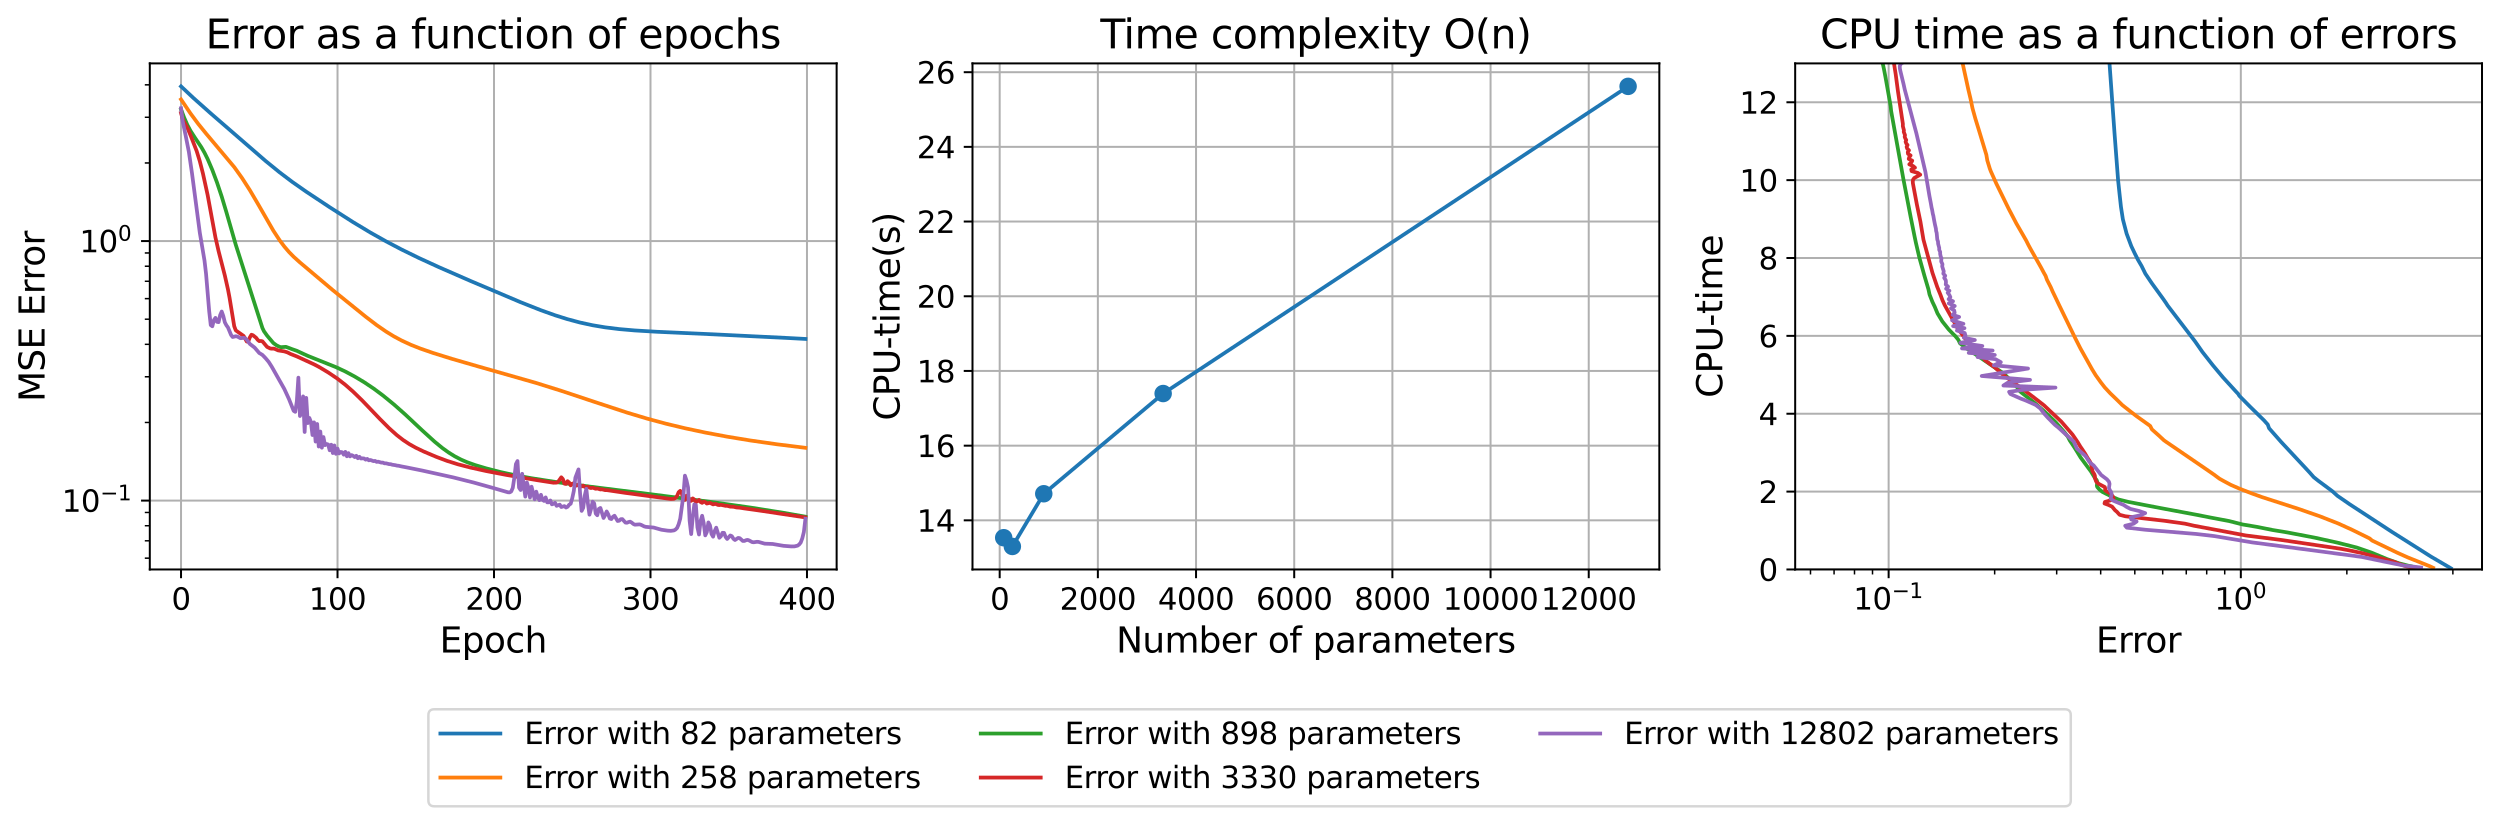 <?xml version="1.0" encoding="utf-8" standalone="no"?>
<!DOCTYPE svg PUBLIC "-//W3C//DTD SVG 1.1//EN"
  "http://www.w3.org/Graphics/SVG/1.1/DTD/svg11.dtd">
<svg xmlns:xlink="http://www.w3.org/1999/xlink" width="1000.461pt" height="329.865pt" viewBox="0 0 1000.461 329.865" xmlns="http://www.w3.org/2000/svg" version="1.1">
 <defs>
  <style type="text/css">*{stroke-linejoin: round; stroke-linecap: butt}</style>
 </defs>
 <g id="figure_1">
  <g id="patch_1">
   <path d="M -0 329.865 
L 1000.461 329.865 
L 1000.461 0 
L -0 0 
z
" style="fill: #ffffff"/>
  </g>
  <g id="axes_1">
   <g id="patch_2">
    <path d="M 59.949 227.886 
L 334.809 227.886 
L 334.809 25.358 
L 59.949 25.358 
z
" style="fill: #ffffff"/>
   </g>
   <g id="matplotlib.axis_1">
    <g id="xtick_1">
     <g id="line2d_1">
      <path d="M 72.443 227.886 
L 72.443 25.358 
" clip-path="url(#pded16c0b2b)" style="fill: none; stroke: #b0b0b0; stroke-width: 0.8; stroke-linecap: square"/>
     </g>
     <g id="line2d_2">
      <defs>
       <path id="m76e1306832" d="M 0 0 
L 0 3.5 
" style="stroke: #000000; stroke-width: 0.8"/>
      </defs>
      <g>
       <use xlink:href="#m76e1306832" x="72.443" y="227.886" style="stroke: #000000; stroke-width: 0.8"/>
      </g>
     </g>
     <g id="text_1">
      <!-- 0 -->
      <g transform="translate(68.625 244.004)scale(0.12 -0.12)">
       <defs>
        <path id="DejaVuSans-30" d="M 2034 4250 
Q 1547 4250 1301 3770 
Q 1056 3291 1056 2328 
Q 1056 1369 1301 889 
Q 1547 409 2034 409 
Q 2525 409 2770 889 
Q 3016 1369 3016 2328 
Q 3016 3291 2770 3770 
Q 2525 4250 2034 4250 
z
M 2034 4750 
Q 2819 4750 3233 4129 
Q 3647 3509 3647 2328 
Q 3647 1150 3233 529 
Q 2819 -91 2034 -91 
Q 1250 -91 836 529 
Q 422 1150 422 2328 
Q 422 3509 836 4129 
Q 1250 4750 2034 4750 
z
" transform="scale(0.016)"/>
       </defs>
       <use xlink:href="#DejaVuSans-30"/>
      </g>
     </g>
    </g>
    <g id="xtick_2">
     <g id="line2d_3">
      <path d="M 135.068 227.886 
L 135.068 25.358 
" clip-path="url(#pded16c0b2b)" style="fill: none; stroke: #b0b0b0; stroke-width: 0.8; stroke-linecap: square"/>
     </g>
     <g id="line2d_4">
      <g>
       <use xlink:href="#m76e1306832" x="135.068" y="227.886" style="stroke: #000000; stroke-width: 0.8"/>
      </g>
     </g>
     <g id="text_2">
      <!-- 100 -->
      <g transform="translate(123.615 244.004)scale(0.12 -0.12)">
       <defs>
        <path id="DejaVuSans-31" d="M 794 531 
L 1825 531 
L 1825 4091 
L 703 3866 
L 703 4441 
L 1819 4666 
L 2450 4666 
L 2450 531 
L 3481 531 
L 3481 0 
L 794 0 
L 794 531 
z
" transform="scale(0.016)"/>
       </defs>
       <use xlink:href="#DejaVuSans-31"/>
       <use xlink:href="#DejaVuSans-30" x="63.623"/>
       <use xlink:href="#DejaVuSans-30" x="127.246"/>
      </g>
     </g>
    </g>
    <g id="xtick_3">
     <g id="line2d_5">
      <path d="M 197.692 227.886 
L 197.692 25.358 
" clip-path="url(#pded16c0b2b)" style="fill: none; stroke: #b0b0b0; stroke-width: 0.8; stroke-linecap: square"/>
     </g>
     <g id="line2d_6">
      <g>
       <use xlink:href="#m76e1306832" x="197.692" y="227.886" style="stroke: #000000; stroke-width: 0.8"/>
      </g>
     </g>
     <g id="text_3">
      <!-- 200 -->
      <g transform="translate(186.24 244.004)scale(0.12 -0.12)">
       <defs>
        <path id="DejaVuSans-32" d="M 1228 531 
L 3431 531 
L 3431 0 
L 469 0 
L 469 531 
Q 828 903 1448 1529 
Q 2069 2156 2228 2338 
Q 2531 2678 2651 2914 
Q 2772 3150 2772 3378 
Q 2772 3750 2511 3984 
Q 2250 4219 1831 4219 
Q 1534 4219 1204 4116 
Q 875 4013 500 3803 
L 500 4441 
Q 881 4594 1212 4672 
Q 1544 4750 1819 4750 
Q 2544 4750 2975 4387 
Q 3406 4025 3406 3419 
Q 3406 3131 3298 2873 
Q 3191 2616 2906 2266 
Q 2828 2175 2409 1742 
Q 1991 1309 1228 531 
z
" transform="scale(0.016)"/>
       </defs>
       <use xlink:href="#DejaVuSans-32"/>
       <use xlink:href="#DejaVuSans-30" x="63.623"/>
       <use xlink:href="#DejaVuSans-30" x="127.246"/>
      </g>
     </g>
    </g>
    <g id="xtick_4">
     <g id="line2d_7">
      <path d="M 260.317 227.886 
L 260.317 25.358 
" clip-path="url(#pded16c0b2b)" style="fill: none; stroke: #b0b0b0; stroke-width: 0.8; stroke-linecap: square"/>
     </g>
     <g id="line2d_8">
      <g>
       <use xlink:href="#m76e1306832" x="260.317" y="227.886" style="stroke: #000000; stroke-width: 0.8"/>
      </g>
     </g>
     <g id="text_4">
      <!-- 300 -->
      <g transform="translate(248.864 244.004)scale(0.12 -0.12)">
       <defs>
        <path id="DejaVuSans-33" d="M 2597 2516 
Q 3050 2419 3304 2112 
Q 3559 1806 3559 1356 
Q 3559 666 3084 287 
Q 2609 -91 1734 -91 
Q 1441 -91 1130 -33 
Q 819 25 488 141 
L 488 750 
Q 750 597 1062 519 
Q 1375 441 1716 441 
Q 2309 441 2620 675 
Q 2931 909 2931 1356 
Q 2931 1769 2642 2001 
Q 2353 2234 1838 2234 
L 1294 2234 
L 1294 2753 
L 1863 2753 
Q 2328 2753 2575 2939 
Q 2822 3125 2822 3475 
Q 2822 3834 2567 4026 
Q 2313 4219 1838 4219 
Q 1578 4219 1281 4162 
Q 984 4106 628 3988 
L 628 4550 
Q 988 4650 1302 4700 
Q 1616 4750 1894 4750 
Q 2613 4750 3031 4423 
Q 3450 4097 3450 3541 
Q 3450 3153 3228 2886 
Q 3006 2619 2597 2516 
z
" transform="scale(0.016)"/>
       </defs>
       <use xlink:href="#DejaVuSans-33"/>
       <use xlink:href="#DejaVuSans-30" x="63.623"/>
       <use xlink:href="#DejaVuSans-30" x="127.246"/>
      </g>
     </g>
    </g>
    <g id="xtick_5">
     <g id="line2d_9">
      <path d="M 322.941 227.886 
L 322.941 25.358 
" clip-path="url(#pded16c0b2b)" style="fill: none; stroke: #b0b0b0; stroke-width: 0.8; stroke-linecap: square"/>
     </g>
     <g id="line2d_10">
      <g>
       <use xlink:href="#m76e1306832" x="322.941" y="227.886" style="stroke: #000000; stroke-width: 0.8"/>
      </g>
     </g>
     <g id="text_5">
      <!-- 400 -->
      <g transform="translate(311.489 244.004)scale(0.12 -0.12)">
       <defs>
        <path id="DejaVuSans-34" d="M 2419 4116 
L 825 1625 
L 2419 1625 
L 2419 4116 
z
M 2253 4666 
L 3047 4666 
L 3047 1625 
L 3713 1625 
L 3713 1100 
L 3047 1100 
L 3047 0 
L 2419 0 
L 2419 1100 
L 313 1100 
L 313 1709 
L 2253 4666 
z
" transform="scale(0.016)"/>
       </defs>
       <use xlink:href="#DejaVuSans-34"/>
       <use xlink:href="#DejaVuSans-30" x="63.623"/>
       <use xlink:href="#DejaVuSans-30" x="127.246"/>
      </g>
     </g>
    </g>
    <g id="text_6">
     <!-- Epoch -->
     <g transform="translate(175.944 261.137)scale(0.14 -0.14)">
      <defs>
       <path id="DejaVuSans-45" d="M 628 4666 
L 3578 4666 
L 3578 4134 
L 1259 4134 
L 1259 2753 
L 3481 2753 
L 3481 2222 
L 1259 2222 
L 1259 531 
L 3634 531 
L 3634 0 
L 628 0 
L 628 4666 
z
" transform="scale(0.016)"/>
       <path id="DejaVuSans-70" d="M 1159 525 
L 1159 -1331 
L 581 -1331 
L 581 3500 
L 1159 3500 
L 1159 2969 
Q 1341 3281 1617 3432 
Q 1894 3584 2278 3584 
Q 2916 3584 3314 3078 
Q 3713 2572 3713 1747 
Q 3713 922 3314 415 
Q 2916 -91 2278 -91 
Q 1894 -91 1617 61 
Q 1341 213 1159 525 
z
M 3116 1747 
Q 3116 2381 2855 2742 
Q 2594 3103 2138 3103 
Q 1681 3103 1420 2742 
Q 1159 2381 1159 1747 
Q 1159 1113 1420 752 
Q 1681 391 2138 391 
Q 2594 391 2855 752 
Q 3116 1113 3116 1747 
z
" transform="scale(0.016)"/>
       <path id="DejaVuSans-6f" d="M 1959 3097 
Q 1497 3097 1228 2736 
Q 959 2375 959 1747 
Q 959 1119 1226 758 
Q 1494 397 1959 397 
Q 2419 397 2687 759 
Q 2956 1122 2956 1747 
Q 2956 2369 2687 2733 
Q 2419 3097 1959 3097 
z
M 1959 3584 
Q 2709 3584 3137 3096 
Q 3566 2609 3566 1747 
Q 3566 888 3137 398 
Q 2709 -91 1959 -91 
Q 1206 -91 779 398 
Q 353 888 353 1747 
Q 353 2609 779 3096 
Q 1206 3584 1959 3584 
z
" transform="scale(0.016)"/>
       <path id="DejaVuSans-63" d="M 3122 3366 
L 3122 2828 
Q 2878 2963 2633 3030 
Q 2388 3097 2138 3097 
Q 1578 3097 1268 2742 
Q 959 2388 959 1747 
Q 959 1106 1268 751 
Q 1578 397 2138 397 
Q 2388 397 2633 464 
Q 2878 531 3122 666 
L 3122 134 
Q 2881 22 2623 -34 
Q 2366 -91 2075 -91 
Q 1284 -91 818 406 
Q 353 903 353 1747 
Q 353 2603 823 3093 
Q 1294 3584 2113 3584 
Q 2378 3584 2631 3529 
Q 2884 3475 3122 3366 
z
" transform="scale(0.016)"/>
       <path id="DejaVuSans-68" d="M 3513 2113 
L 3513 0 
L 2938 0 
L 2938 2094 
Q 2938 2591 2744 2837 
Q 2550 3084 2163 3084 
Q 1697 3084 1428 2787 
Q 1159 2491 1159 1978 
L 1159 0 
L 581 0 
L 581 4863 
L 1159 4863 
L 1159 2956 
Q 1366 3272 1645 3428 
Q 1925 3584 2291 3584 
Q 2894 3584 3203 3211 
Q 3513 2838 3513 2113 
z
" transform="scale(0.016)"/>
      </defs>
      <use xlink:href="#DejaVuSans-45"/>
      <use xlink:href="#DejaVuSans-70" x="63.184"/>
      <use xlink:href="#DejaVuSans-6f" x="126.66"/>
      <use xlink:href="#DejaVuSans-63" x="187.842"/>
      <use xlink:href="#DejaVuSans-68" x="242.822"/>
     </g>
    </g>
   </g>
   <g id="matplotlib.axis_2">
    <g id="ytick_1">
     <g id="line2d_11">
      <path d="M 59.949 200.329 
L 334.809 200.329 
" clip-path="url(#pded16c0b2b)" style="fill: none; stroke: #b0b0b0; stroke-width: 0.8; stroke-linecap: square"/>
     </g>
     <g id="line2d_12">
      <defs>
       <path id="m6e1df4392a" d="M 0 0 
L -3.5 0 
" style="stroke: #000000; stroke-width: 0.8"/>
      </defs>
      <g>
       <use xlink:href="#m6e1df4392a" x="59.949" y="200.329" style="stroke: #000000; stroke-width: 0.8"/>
      </g>
     </g>
     <g id="text_7">
      <!-- $\mathdefault{10^{-1}}$ -->
      <g transform="translate(24.749 204.888)scale(0.12 -0.12)">
       <defs>
        <path id="DejaVuSans-2212" d="M 678 2272 
L 4684 2272 
L 4684 1741 
L 678 1741 
L 678 2272 
z
" transform="scale(0.016)"/>
       </defs>
       <use xlink:href="#DejaVuSans-31" transform="translate(0 0.684)"/>
       <use xlink:href="#DejaVuSans-30" transform="translate(63.623 0.684)"/>
       <use xlink:href="#DejaVuSans-2212" transform="translate(128.203 38.966)scale(0.7)"/>
       <use xlink:href="#DejaVuSans-31" transform="translate(186.855 38.966)scale(0.7)"/>
      </g>
     </g>
    </g>
    <g id="ytick_2">
     <g id="line2d_13">
      <path d="M 59.949 96.476 
L 334.809 96.476 
" clip-path="url(#pded16c0b2b)" style="fill: none; stroke: #b0b0b0; stroke-width: 0.8; stroke-linecap: square"/>
     </g>
     <g id="line2d_14">
      <g>
       <use xlink:href="#m6e1df4392a" x="59.949" y="96.476" style="stroke: #000000; stroke-width: 0.8"/>
      </g>
     </g>
     <g id="text_8">
      <!-- $\mathdefault{10^{0}}$ -->
      <g transform="translate(31.829 101.035)scale(0.12 -0.12)">
       <use xlink:href="#DejaVuSans-31" transform="translate(0 0.766)"/>
       <use xlink:href="#DejaVuSans-30" transform="translate(63.623 0.766)"/>
       <use xlink:href="#DejaVuSans-30" transform="translate(128.203 39.047)scale(0.7)"/>
      </g>
     </g>
    </g>
    <g id="ytick_3">
     <g id="line2d_15">
      <defs>
       <path id="m2251743955" d="M 0 0 
L -2 0 
" style="stroke: #000000; stroke-width: 0.6"/>
      </defs>
      <g>
       <use xlink:href="#m2251743955" x="59.949" y="223.368" style="stroke: #000000; stroke-width: 0.6"/>
      </g>
     </g>
    </g>
    <g id="ytick_4">
     <g id="line2d_16">
      <g>
       <use xlink:href="#m2251743955" x="59.949" y="216.416" style="stroke: #000000; stroke-width: 0.6"/>
      </g>
     </g>
    </g>
    <g id="ytick_5">
     <g id="line2d_17">
      <g>
       <use xlink:href="#m2251743955" x="59.949" y="210.393" style="stroke: #000000; stroke-width: 0.6"/>
      </g>
     </g>
    </g>
    <g id="ytick_6">
     <g id="line2d_18">
      <g>
       <use xlink:href="#m2251743955" x="59.949" y="205.081" style="stroke: #000000; stroke-width: 0.6"/>
      </g>
     </g>
    </g>
    <g id="ytick_7">
     <g id="line2d_19">
      <g>
       <use xlink:href="#m2251743955" x="59.949" y="169.066" style="stroke: #000000; stroke-width: 0.6"/>
      </g>
     </g>
    </g>
    <g id="ytick_8">
     <g id="line2d_20">
      <g>
       <use xlink:href="#m2251743955" x="59.949" y="150.778" style="stroke: #000000; stroke-width: 0.6"/>
      </g>
     </g>
    </g>
    <g id="ytick_9">
     <g id="line2d_21">
      <g>
       <use xlink:href="#m2251743955" x="59.949" y="137.803" style="stroke: #000000; stroke-width: 0.6"/>
      </g>
     </g>
    </g>
    <g id="ytick_10">
     <g id="line2d_22">
      <g>
       <use xlink:href="#m2251743955" x="59.949" y="127.739" style="stroke: #000000; stroke-width: 0.6"/>
      </g>
     </g>
    </g>
    <g id="ytick_11">
     <g id="line2d_23">
      <g>
       <use xlink:href="#m2251743955" x="59.949" y="119.515" style="stroke: #000000; stroke-width: 0.6"/>
      </g>
     </g>
    </g>
    <g id="ytick_12">
     <g id="line2d_24">
      <g>
       <use xlink:href="#m2251743955" x="59.949" y="112.563" style="stroke: #000000; stroke-width: 0.6"/>
      </g>
     </g>
    </g>
    <g id="ytick_13">
     <g id="line2d_25">
      <g>
       <use xlink:href="#m2251743955" x="59.949" y="106.54" style="stroke: #000000; stroke-width: 0.6"/>
      </g>
     </g>
    </g>
    <g id="ytick_14">
     <g id="line2d_26">
      <g>
       <use xlink:href="#m2251743955" x="59.949" y="101.228" style="stroke: #000000; stroke-width: 0.6"/>
      </g>
     </g>
    </g>
    <g id="ytick_15">
     <g id="line2d_27">
      <g>
       <use xlink:href="#m2251743955" x="59.949" y="65.213" style="stroke: #000000; stroke-width: 0.6"/>
      </g>
     </g>
    </g>
    <g id="ytick_16">
     <g id="line2d_28">
      <g>
       <use xlink:href="#m2251743955" x="59.949" y="46.925" style="stroke: #000000; stroke-width: 0.6"/>
      </g>
     </g>
    </g>
    <g id="ytick_17">
     <g id="line2d_29">
      <g>
       <use xlink:href="#m2251743955" x="59.949" y="33.95" style="stroke: #000000; stroke-width: 0.6"/>
      </g>
     </g>
    </g>
    <g id="text_9">
     <!-- MSE Error -->
     <g transform="translate(17.838 160.812)rotate(-90)scale(0.14 -0.14)">
      <defs>
       <path id="DejaVuSans-4d" d="M 628 4666 
L 1569 4666 
L 2759 1491 
L 3956 4666 
L 4897 4666 
L 4897 0 
L 4281 0 
L 4281 4097 
L 3078 897 
L 2444 897 
L 1241 4097 
L 1241 0 
L 628 0 
L 628 4666 
z
" transform="scale(0.016)"/>
       <path id="DejaVuSans-53" d="M 3425 4513 
L 3425 3897 
Q 3066 4069 2747 4153 
Q 2428 4238 2131 4238 
Q 1616 4238 1336 4038 
Q 1056 3838 1056 3469 
Q 1056 3159 1242 3001 
Q 1428 2844 1947 2747 
L 2328 2669 
Q 3034 2534 3370 2195 
Q 3706 1856 3706 1288 
Q 3706 609 3251 259 
Q 2797 -91 1919 -91 
Q 1588 -91 1214 -16 
Q 841 59 441 206 
L 441 856 
Q 825 641 1194 531 
Q 1563 422 1919 422 
Q 2459 422 2753 634 
Q 3047 847 3047 1241 
Q 3047 1584 2836 1778 
Q 2625 1972 2144 2069 
L 1759 2144 
Q 1053 2284 737 2584 
Q 422 2884 422 3419 
Q 422 4038 858 4394 
Q 1294 4750 2059 4750 
Q 2388 4750 2728 4690 
Q 3069 4631 3425 4513 
z
" transform="scale(0.016)"/>
       <path id="DejaVuSans-20" transform="scale(0.016)"/>
       <path id="DejaVuSans-72" d="M 2631 2963 
Q 2534 3019 2420 3045 
Q 2306 3072 2169 3072 
Q 1681 3072 1420 2755 
Q 1159 2438 1159 1844 
L 1159 0 
L 581 0 
L 581 3500 
L 1159 3500 
L 1159 2956 
Q 1341 3275 1631 3429 
Q 1922 3584 2338 3584 
Q 2397 3584 2469 3576 
Q 2541 3569 2628 3553 
L 2631 2963 
z
" transform="scale(0.016)"/>
      </defs>
      <use xlink:href="#DejaVuSans-4d"/>
      <use xlink:href="#DejaVuSans-53" x="86.279"/>
      <use xlink:href="#DejaVuSans-45" x="149.756"/>
      <use xlink:href="#DejaVuSans-20" x="212.939"/>
      <use xlink:href="#DejaVuSans-45" x="244.727"/>
      <use xlink:href="#DejaVuSans-72" x="307.91"/>
      <use xlink:href="#DejaVuSans-72" x="347.273"/>
      <use xlink:href="#DejaVuSans-6f" x="386.137"/>
      <use xlink:href="#DejaVuSans-72" x="447.318"/>
     </g>
    </g>
   </g>
   <g id="line2d_30">
    <path d="M 72.443 34.563 
L 77.453 39.262 
L 84.342 45.391 
L 106.26 64.391 
L 111.896 68.974 
L 116.906 72.76 
L 122.543 76.705 
L 131.936 82.928 
L 141.33 88.922 
L 148.219 93.061 
L 154.481 96.586 
L 160.744 99.873 
L 167.632 103.243 
L 175.774 106.974 
L 188.298 112.437 
L 208.338 120.941 
L 216.48 124.156 
L 222.116 126.166 
L 227.126 127.74 
L 232.136 129.076 
L 237.146 130.159 
L 242.156 130.999 
L 247.792 131.696 
L 254.054 132.24 
L 262.822 132.764 
L 285.367 133.787 
L 315.426 135.266 
L 322.315 135.641 
L 322.315 135.641 
" clip-path="url(#pded16c0b2b)" style="fill: none; stroke: #1f77b4; stroke-width: 1.5; stroke-linecap: square"/>
   </g>
   <g id="line2d_31">
    <path d="M 72.443 39.784 
L 76.2 45.357 
L 79.332 49.585 
L 82.463 53.446 
L 93.735 66.864 
L 96.867 71.252 
L 99.998 76.128 
L 103.129 81.443 
L 109.391 92.311 
L 111.896 96.136 
L 113.775 98.65 
L 115.654 100.85 
L 117.533 102.77 
L 120.038 105.026 
L 133.189 116.119 
L 146.34 126.741 
L 150.724 130.087 
L 154.481 132.681 
L 157.612 134.602 
L 160.744 136.284 
L 164.501 138.016 
L 168.259 139.503 
L 173.269 141.237 
L 180.784 143.584 
L 191.43 146.662 
L 214.601 153.269 
L 224.621 156.408 
L 237.772 160.788 
L 250.923 165.114 
L 259.064 167.554 
L 266.579 169.576 
L 274.094 171.376 
L 282.235 173.106 
L 291.003 174.749 
L 300.397 176.291 
L 311.043 177.812 
L 322.315 179.212 
L 322.315 179.212 
" clip-path="url(#pded16c0b2b)" style="fill: none; stroke: #ff7f0e; stroke-width: 1.5; stroke-linecap: square"/>
   </g>
   <g id="line2d_32">
    <path d="M 72.443 43.751 
L 73.695 47.074 
L 74.948 49.93 
L 76.2 52.305 
L 78.079 55.212 
L 80.584 58.924 
L 81.837 61.114 
L 83.089 63.633 
L 84.968 68.019 
L 86.847 73.046 
L 88.725 78.674 
L 90.604 84.934 
L 94.362 97.985 
L 105.008 131.247 
L 105.634 132.553 
L 106.887 134.317 
L 109.391 137.273 
L 110.644 138.184 
L 111.896 138.808 
L 112.523 138.933 
L 114.401 138.799 
L 115.654 139.253 
L 116.906 139.738 
L 118.785 140.386 
L 121.29 141.554 
L 123.169 142.41 
L 128.179 144.417 
L 134.441 146.925 
L 138.199 148.68 
L 141.956 150.693 
L 145.714 152.946 
L 149.471 155.457 
L 153.229 158.249 
L 157.612 161.832 
L 161.996 165.71 
L 168.885 172.167 
L 173.895 176.725 
L 177.026 179.288 
L 179.531 181.091 
L 182.036 182.641 
L 184.541 183.937 
L 187.046 185.012 
L 190.177 186.127 
L 194.561 187.436 
L 200.197 188.89 
L 205.833 190.126 
L 212.722 191.384 
L 222.116 192.845 
L 235.267 194.64 
L 260.317 197.773 
L 284.74 200.906 
L 300.397 203.133 
L 313.548 205.226 
L 322.315 206.769 
L 322.315 206.769 
" clip-path="url(#pded16c0b2b)" style="fill: none; stroke: #2ca02c; stroke-width: 1.5; stroke-linecap: square"/>
   </g>
   <g id="line2d_33">
    <path d="M 72.443 45.242 
L 73.069 47.487 
L 73.695 48.896 
L 74.948 51.094 
L 76.2 54.012 
L 78.705 60.455 
L 79.958 64.522 
L 81.21 69.426 
L 83.089 78.033 
L 84.968 88.256 
L 86.22 95.039 
L 87.473 100.499 
L 89.978 110.259 
L 91.23 115.826 
L 91.857 119.121 
L 93.735 130.557 
L 94.362 132.228 
L 97.493 134.434 
L 98.745 136.674 
L 99.372 136.55 
L 99.998 134.989 
L 100.624 133.957 
L 101.25 134.169 
L 102.503 135.188 
L 103.129 136.004 
L 103.755 136.513 
L 104.382 136.45 
L 105.008 136.588 
L 106.887 138.833 
L 108.139 139.449 
L 108.765 139.532 
L 109.391 139.493 
L 110.018 139.643 
L 111.27 140.218 
L 113.775 140.619 
L 115.028 141.024 
L 116.28 141.652 
L 118.785 142.643 
L 125.674 145.805 
L 127.553 146.783 
L 131.31 149.028 
L 135.068 151.564 
L 138.199 153.997 
L 141.33 156.752 
L 145.088 160.413 
L 151.976 167.615 
L 155.734 171.379 
L 158.865 174.182 
L 161.37 176.118 
L 163.875 177.768 
L 166.38 179.166 
L 169.511 180.67 
L 174.521 182.796 
L 178.905 184.44 
L 183.289 185.818 
L 188.298 187.119 
L 194.561 188.503 
L 202.702 190.061 
L 215.227 192.202 
L 221.49 193.174 
L 222.742 193.135 
L 223.368 192.777 
L 224.621 191.009 
L 225.247 191.718 
L 225.873 193.55 
L 226.499 193.655 
L 227.126 192.557 
L 227.752 193.101 
L 228.378 194.235 
L 229.004 193.601 
L 229.631 193.368 
L 230.257 194.4 
L 230.883 194.253 
L 231.509 193.851 
L 232.136 194.607 
L 232.762 194.683 
L 233.388 194.325 
L 234.014 194.863 
L 234.641 195.022 
L 235.267 194.751 
L 235.893 195.139 
L 236.519 195.324 
L 237.146 195.136 
L 238.398 195.607 
L 239.024 195.488 
L 240.277 195.878 
L 240.903 195.815 
L 242.156 196.141 
L 242.782 196.124 
L 250.297 197.244 
L 252.802 197.571 
L 259.691 198.514 
L 268.458 199.678 
L 269.71 199.6 
L 270.337 199.248 
L 270.963 198.466 
L 271.589 196.976 
L 272.215 196.432 
L 272.842 197.409 
L 273.468 199.99 
L 274.094 200.042 
L 274.72 198.354 
L 275.347 198.838 
L 275.973 200.468 
L 276.599 200.417 
L 277.225 199.457 
L 277.852 199.913 
L 278.478 200.979 
L 279.73 200.056 
L 280.357 200.906 
L 280.983 201.242 
L 281.609 200.728 
L 282.235 200.932 
L 282.862 201.508 
L 284.114 201.223 
L 285.367 201.846 
L 285.993 201.683 
L 286.619 201.702 
L 287.245 202.042 
L 287.872 202.125 
L 288.498 202.023 
L 290.377 202.429 
L 291.003 202.419 
L 292.255 202.747 
L 293.508 202.793 
L 294.76 203.079 
L 296.013 203.164 
L 297.892 203.464 
L 299.144 203.64 
L 301.649 203.983 
L 304.78 204.436 
L 322.315 207.073 
L 322.315 207.073 
" clip-path="url(#pded16c0b2b)" style="fill: none; stroke: #d62728; stroke-width: 1.5; stroke-linecap: square"/>
   </g>
   <g id="line2d_34">
    <path d="M 72.443 43.321 
L 73.069 48.339 
L 74.322 54.38 
L 75.574 60.74 
L 76.827 69.309 
L 79.958 93.123 
L 81.837 104.282 
L 82.463 109.639 
L 83.715 124.56 
L 84.342 130.092 
L 84.968 130.572 
L 85.594 128.107 
L 86.22 127.207 
L 86.847 128.795 
L 87.473 128.924 
L 88.099 126.096 
L 88.725 124.669 
L 89.352 126.451 
L 89.978 128.997 
L 90.604 130.187 
L 91.23 131.042 
L 92.483 134.069 
L 93.109 134.869 
L 94.362 134.563 
L 94.988 134.682 
L 96.24 135.359 
L 97.493 135.189 
L 98.119 135.356 
L 98.745 135.97 
L 99.998 137.638 
L 101.877 139.09 
L 103.755 141.279 
L 105.008 142.028 
L 106.26 143.322 
L 107.513 144.817 
L 108.765 146.785 
L 113.775 155.655 
L 115.654 159.728 
L 117.533 164.434 
L 118.159 164.807 
L 118.785 160.626 
L 119.411 151.131 
L 120.038 166.485 
L 120.664 165.152 
L 121.29 158.632 
L 121.916 172.878 
L 122.543 159.218 
L 123.169 169.312 
L 123.795 167.243 
L 124.421 168.834 
L 125.048 174.098 
L 125.674 169.021 
L 126.3 176.713 
L 126.926 169.668 
L 127.553 178.695 
L 128.179 172.691 
L 128.805 179.163 
L 129.431 174.904 
L 130.058 178.15 
L 130.684 177.676 
L 131.31 177.883 
L 131.936 180.199 
L 132.563 177.963 
L 133.189 181.313 
L 133.815 178.271 
L 134.441 181.624 
L 135.068 179.54 
L 135.694 181.458 
L 136.32 180.863 
L 136.946 180.993 
L 137.573 181.962 
L 138.199 180.832 
L 138.825 182.594 
L 139.451 181.335 
L 140.078 182.639 
L 140.704 182.125 
L 141.33 182.42 
L 141.956 182.922 
L 142.583 182.396 
L 143.209 183.383 
L 143.835 182.808 
L 144.461 183.487 
L 145.088 183.419 
L 145.714 183.478 
L 146.34 183.948 
L 146.966 183.641 
L 147.592 184.21 
L 148.219 184.073 
L 149.471 184.541 
L 150.097 184.45 
L 150.724 184.837 
L 151.35 184.754 
L 152.602 185.134 
L 153.229 185.13 
L 153.855 185.415 
L 154.481 185.413 
L 155.734 185.738 
L 156.36 185.766 
L 156.986 185.983 
L 158.239 186.163 
L 158.865 186.334 
L 159.491 186.386 
L 160.744 186.672 
L 162.622 187.024 
L 168.885 188.292 
L 181.41 191.058 
L 189.551 193.106 
L 197.066 195.203 
L 203.328 197.019 
L 203.955 197.043 
L 204.581 196.686 
L 205.207 195.23 
L 205.833 191.128 
L 206.46 185.719 
L 207.086 184.499 
L 207.712 195.151 
L 208.338 196.094 
L 208.965 189.606 
L 210.217 198.743 
L 210.843 193.052 
L 211.47 195.164 
L 212.096 199.092 
L 212.722 194.774 
L 213.975 199.818 
L 214.601 196.754 
L 215.227 198.956 
L 215.853 200.147 
L 216.48 198.008 
L 217.106 200.048 
L 217.732 200.466 
L 218.358 199.05 
L 218.985 201.028 
L 219.611 201.025 
L 220.237 200.285 
L 220.863 201.831 
L 221.49 201.62 
L 222.116 201.209 
L 222.742 202.43 
L 223.994 201.949 
L 224.621 202.9 
L 225.873 202.536 
L 226.499 203.106 
L 227.126 202.819 
L 227.752 202.003 
L 228.378 201.578 
L 229.004 199.409 
L 229.631 196.476 
L 230.257 191.153 
L 231.509 187.849 
L 232.136 197.354 
L 232.762 204.45 
L 233.388 203.228 
L 234.014 198.309 
L 234.641 195.587 
L 235.267 201.485 
L 235.893 205.967 
L 236.519 203.714 
L 237.146 200.766 
L 237.772 201.41 
L 238.398 205.524 
L 239.024 206.2 
L 239.651 203.649 
L 240.277 203.281 
L 241.529 207.287 
L 242.156 206.169 
L 242.782 204.674 
L 243.408 205.817 
L 244.034 207.496 
L 244.661 207.722 
L 245.287 206.796 
L 245.913 206.39 
L 247.166 208.491 
L 247.792 208.379 
L 248.418 207.775 
L 249.044 207.737 
L 250.297 209.132 
L 250.923 209.191 
L 251.549 208.905 
L 252.176 208.767 
L 252.802 209.137 
L 253.428 209.666 
L 254.054 209.974 
L 255.933 209.843 
L 256.559 210.03 
L 257.812 210.669 
L 258.438 210.833 
L 261.569 211.113 
L 264.7 211.994 
L 267.205 212.361 
L 268.458 212.435 
L 269.71 212.264 
L 270.337 211.91 
L 270.963 211.266 
L 271.589 209.79 
L 272.215 207.571 
L 273.468 198.37 
L 274.094 190.352 
L 274.72 192.23 
L 275.347 195.075 
L 275.973 208.355 
L 276.599 213.731 
L 277.225 207.023 
L 277.852 201.852 
L 278.478 202.109 
L 279.104 211.047 
L 279.73 213.899 
L 280.357 208.51 
L 280.983 206.402 
L 281.609 209.338 
L 282.235 214.25 
L 282.862 212.935 
L 283.488 209.067 
L 284.114 210.232 
L 284.74 213.69 
L 285.367 214.775 
L 285.993 212.532 
L 286.619 211.167 
L 287.872 215.204 
L 288.498 214.596 
L 289.124 213.216 
L 289.75 213.25 
L 290.377 214.885 
L 291.003 215.683 
L 292.255 214.291 
L 292.882 214.572 
L 293.508 215.623 
L 294.134 216.101 
L 295.387 215.268 
L 296.013 215.356 
L 297.265 216.478 
L 297.892 216.474 
L 298.518 216.197 
L 299.144 216.046 
L 299.77 216.267 
L 301.023 216.944 
L 301.649 217.008 
L 302.901 216.82 
L 303.528 216.853 
L 306.033 217.566 
L 309.164 217.684 
L 313.548 218.43 
L 316.679 218.673 
L 317.931 218.654 
L 319.184 218.355 
L 319.81 217.9 
L 320.436 217.12 
L 321.063 215.43 
L 321.689 212.913 
L 322.315 207.608 
L 322.315 207.608 
" clip-path="url(#pded16c0b2b)" style="fill: none; stroke: #9467bd; stroke-width: 1.5; stroke-linecap: square"/>
   </g>
   <g id="patch_3">
    <path d="M 59.949 227.886 
L 59.949 25.358 
" style="fill: none; stroke: #000000; stroke-width: 0.8; stroke-linejoin: miter; stroke-linecap: square"/>
   </g>
   <g id="patch_4">
    <path d="M 334.809 227.886 
L 334.809 25.358 
" style="fill: none; stroke: #000000; stroke-width: 0.8; stroke-linejoin: miter; stroke-linecap: square"/>
   </g>
   <g id="patch_5">
    <path d="M 59.949 227.886 
L 334.809 227.886 
" style="fill: none; stroke: #000000; stroke-width: 0.8; stroke-linejoin: miter; stroke-linecap: square"/>
   </g>
   <g id="patch_6">
    <path d="M 59.949 25.358 
L 334.809 25.358 
" style="fill: none; stroke: #000000; stroke-width: 0.8; stroke-linejoin: miter; stroke-linecap: square"/>
   </g>
   <g id="text_10">
    <!-- Error as a function of epochs -->
    <g transform="translate(82.275 19.358)scale(0.16 -0.16)">
     <defs>
      <path id="DejaVuSans-61" d="M 2194 1759 
Q 1497 1759 1228 1600 
Q 959 1441 959 1056 
Q 959 750 1161 570 
Q 1363 391 1709 391 
Q 2188 391 2477 730 
Q 2766 1069 2766 1631 
L 2766 1759 
L 2194 1759 
z
M 3341 1997 
L 3341 0 
L 2766 0 
L 2766 531 
Q 2569 213 2275 61 
Q 1981 -91 1556 -91 
Q 1019 -91 701 211 
Q 384 513 384 1019 
Q 384 1609 779 1909 
Q 1175 2209 1959 2209 
L 2766 2209 
L 2766 2266 
Q 2766 2663 2505 2880 
Q 2244 3097 1772 3097 
Q 1472 3097 1187 3025 
Q 903 2953 641 2809 
L 641 3341 
Q 956 3463 1253 3523 
Q 1550 3584 1831 3584 
Q 2591 3584 2966 3190 
Q 3341 2797 3341 1997 
z
" transform="scale(0.016)"/>
      <path id="DejaVuSans-73" d="M 2834 3397 
L 2834 2853 
Q 2591 2978 2328 3040 
Q 2066 3103 1784 3103 
Q 1356 3103 1142 2972 
Q 928 2841 928 2578 
Q 928 2378 1081 2264 
Q 1234 2150 1697 2047 
L 1894 2003 
Q 2506 1872 2764 1633 
Q 3022 1394 3022 966 
Q 3022 478 2636 193 
Q 2250 -91 1575 -91 
Q 1294 -91 989 -36 
Q 684 19 347 128 
L 347 722 
Q 666 556 975 473 
Q 1284 391 1588 391 
Q 1994 391 2212 530 
Q 2431 669 2431 922 
Q 2431 1156 2273 1281 
Q 2116 1406 1581 1522 
L 1381 1569 
Q 847 1681 609 1914 
Q 372 2147 372 2553 
Q 372 3047 722 3315 
Q 1072 3584 1716 3584 
Q 2034 3584 2315 3537 
Q 2597 3491 2834 3397 
z
" transform="scale(0.016)"/>
      <path id="DejaVuSans-66" d="M 2375 4863 
L 2375 4384 
L 1825 4384 
Q 1516 4384 1395 4259 
Q 1275 4134 1275 3809 
L 1275 3500 
L 2222 3500 
L 2222 3053 
L 1275 3053 
L 1275 0 
L 697 0 
L 697 3053 
L 147 3053 
L 147 3500 
L 697 3500 
L 697 3744 
Q 697 4328 969 4595 
Q 1241 4863 1831 4863 
L 2375 4863 
z
" transform="scale(0.016)"/>
      <path id="DejaVuSans-75" d="M 544 1381 
L 544 3500 
L 1119 3500 
L 1119 1403 
Q 1119 906 1312 657 
Q 1506 409 1894 409 
Q 2359 409 2629 706 
Q 2900 1003 2900 1516 
L 2900 3500 
L 3475 3500 
L 3475 0 
L 2900 0 
L 2900 538 
Q 2691 219 2414 64 
Q 2138 -91 1772 -91 
Q 1169 -91 856 284 
Q 544 659 544 1381 
z
M 1991 3584 
L 1991 3584 
z
" transform="scale(0.016)"/>
      <path id="DejaVuSans-6e" d="M 3513 2113 
L 3513 0 
L 2938 0 
L 2938 2094 
Q 2938 2591 2744 2837 
Q 2550 3084 2163 3084 
Q 1697 3084 1428 2787 
Q 1159 2491 1159 1978 
L 1159 0 
L 581 0 
L 581 3500 
L 1159 3500 
L 1159 2956 
Q 1366 3272 1645 3428 
Q 1925 3584 2291 3584 
Q 2894 3584 3203 3211 
Q 3513 2838 3513 2113 
z
" transform="scale(0.016)"/>
      <path id="DejaVuSans-74" d="M 1172 4494 
L 1172 3500 
L 2356 3500 
L 2356 3053 
L 1172 3053 
L 1172 1153 
Q 1172 725 1289 603 
Q 1406 481 1766 481 
L 2356 481 
L 2356 0 
L 1766 0 
Q 1100 0 847 248 
Q 594 497 594 1153 
L 594 3053 
L 172 3053 
L 172 3500 
L 594 3500 
L 594 4494 
L 1172 4494 
z
" transform="scale(0.016)"/>
      <path id="DejaVuSans-69" d="M 603 3500 
L 1178 3500 
L 1178 0 
L 603 0 
L 603 3500 
z
M 603 4863 
L 1178 4863 
L 1178 4134 
L 603 4134 
L 603 4863 
z
" transform="scale(0.016)"/>
      <path id="DejaVuSans-65" d="M 3597 1894 
L 3597 1613 
L 953 1613 
Q 991 1019 1311 708 
Q 1631 397 2203 397 
Q 2534 397 2845 478 
Q 3156 559 3463 722 
L 3463 178 
Q 3153 47 2828 -22 
Q 2503 -91 2169 -91 
Q 1331 -91 842 396 
Q 353 884 353 1716 
Q 353 2575 817 3079 
Q 1281 3584 2069 3584 
Q 2775 3584 3186 3129 
Q 3597 2675 3597 1894 
z
M 3022 2063 
Q 3016 2534 2758 2815 
Q 2500 3097 2075 3097 
Q 1594 3097 1305 2825 
Q 1016 2553 972 2059 
L 3022 2063 
z
" transform="scale(0.016)"/>
     </defs>
     <use xlink:href="#DejaVuSans-45"/>
     <use xlink:href="#DejaVuSans-72" x="63.184"/>
     <use xlink:href="#DejaVuSans-72" x="102.547"/>
     <use xlink:href="#DejaVuSans-6f" x="141.41"/>
     <use xlink:href="#DejaVuSans-72" x="202.592"/>
     <use xlink:href="#DejaVuSans-20" x="243.705"/>
     <use xlink:href="#DejaVuSans-61" x="275.492"/>
     <use xlink:href="#DejaVuSans-73" x="336.771"/>
     <use xlink:href="#DejaVuSans-20" x="388.871"/>
     <use xlink:href="#DejaVuSans-61" x="420.658"/>
     <use xlink:href="#DejaVuSans-20" x="481.938"/>
     <use xlink:href="#DejaVuSans-66" x="513.725"/>
     <use xlink:href="#DejaVuSans-75" x="548.93"/>
     <use xlink:href="#DejaVuSans-6e" x="612.309"/>
     <use xlink:href="#DejaVuSans-63" x="675.688"/>
     <use xlink:href="#DejaVuSans-74" x="730.668"/>
     <use xlink:href="#DejaVuSans-69" x="769.877"/>
     <use xlink:href="#DejaVuSans-6f" x="797.66"/>
     <use xlink:href="#DejaVuSans-6e" x="858.842"/>
     <use xlink:href="#DejaVuSans-20" x="922.221"/>
     <use xlink:href="#DejaVuSans-6f" x="954.008"/>
     <use xlink:href="#DejaVuSans-66" x="1015.189"/>
     <use xlink:href="#DejaVuSans-20" x="1050.395"/>
     <use xlink:href="#DejaVuSans-65" x="1082.182"/>
     <use xlink:href="#DejaVuSans-70" x="1143.705"/>
     <use xlink:href="#DejaVuSans-6f" x="1207.182"/>
     <use xlink:href="#DejaVuSans-63" x="1268.363"/>
     <use xlink:href="#DejaVuSans-68" x="1323.344"/>
     <use xlink:href="#DejaVuSans-73" x="1386.723"/>
    </g>
   </g>
  </g>
  <g id="axes_2">
   <g id="patch_7">
    <path d="M 389.176 227.886 
L 664.035 227.886 
L 664.035 25.358 
L 389.176 25.358 
z
" style="fill: #ffffff"/>
   </g>
   <g id="matplotlib.axis_3">
    <g id="xtick_6">
     <g id="line2d_35">
      <path d="M 400.058 227.886 
L 400.058 25.358 
" clip-path="url(#p9da9451cdc)" style="fill: none; stroke: #b0b0b0; stroke-width: 0.8; stroke-linecap: square"/>
     </g>
     <g id="line2d_36">
      <g>
       <use xlink:href="#m76e1306832" x="400.058" y="227.886" style="stroke: #000000; stroke-width: 0.8"/>
      </g>
     </g>
     <g id="text_11">
      <!-- 0 -->
      <g transform="translate(396.241 244.004)scale(0.12 -0.12)">
       <use xlink:href="#DejaVuSans-30"/>
      </g>
     </g>
    </g>
    <g id="xtick_7">
     <g id="line2d_37">
      <path d="M 439.347 227.886 
L 439.347 25.358 
" clip-path="url(#p9da9451cdc)" style="fill: none; stroke: #b0b0b0; stroke-width: 0.8; stroke-linecap: square"/>
     </g>
     <g id="line2d_38">
      <g>
       <use xlink:href="#m76e1306832" x="439.347" y="227.886" style="stroke: #000000; stroke-width: 0.8"/>
      </g>
     </g>
     <g id="text_12">
      <!-- 2000 -->
      <g transform="translate(424.077 244.004)scale(0.12 -0.12)">
       <use xlink:href="#DejaVuSans-32"/>
       <use xlink:href="#DejaVuSans-30" x="63.623"/>
       <use xlink:href="#DejaVuSans-30" x="127.246"/>
       <use xlink:href="#DejaVuSans-30" x="190.869"/>
      </g>
     </g>
    </g>
    <g id="xtick_8">
     <g id="line2d_39">
      <path d="M 478.635 227.886 
L 478.635 25.358 
" clip-path="url(#p9da9451cdc)" style="fill: none; stroke: #b0b0b0; stroke-width: 0.8; stroke-linecap: square"/>
     </g>
     <g id="line2d_40">
      <g>
       <use xlink:href="#m76e1306832" x="478.635" y="227.886" style="stroke: #000000; stroke-width: 0.8"/>
      </g>
     </g>
     <g id="text_13">
      <!-- 4000 -->
      <g transform="translate(463.365 244.004)scale(0.12 -0.12)">
       <use xlink:href="#DejaVuSans-34"/>
       <use xlink:href="#DejaVuSans-30" x="63.623"/>
       <use xlink:href="#DejaVuSans-30" x="127.246"/>
       <use xlink:href="#DejaVuSans-30" x="190.869"/>
      </g>
     </g>
    </g>
    <g id="xtick_9">
     <g id="line2d_41">
      <path d="M 517.923 227.886 
L 517.923 25.358 
" clip-path="url(#p9da9451cdc)" style="fill: none; stroke: #b0b0b0; stroke-width: 0.8; stroke-linecap: square"/>
     </g>
     <g id="line2d_42">
      <g>
       <use xlink:href="#m76e1306832" x="517.923" y="227.886" style="stroke: #000000; stroke-width: 0.8"/>
      </g>
     </g>
     <g id="text_14">
      <!-- 6000 -->
      <g transform="translate(502.653 244.004)scale(0.12 -0.12)">
       <defs>
        <path id="DejaVuSans-36" d="M 2113 2584 
Q 1688 2584 1439 2293 
Q 1191 2003 1191 1497 
Q 1191 994 1439 701 
Q 1688 409 2113 409 
Q 2538 409 2786 701 
Q 3034 994 3034 1497 
Q 3034 2003 2786 2293 
Q 2538 2584 2113 2584 
z
M 3366 4563 
L 3366 3988 
Q 3128 4100 2886 4159 
Q 2644 4219 2406 4219 
Q 1781 4219 1451 3797 
Q 1122 3375 1075 2522 
Q 1259 2794 1537 2939 
Q 1816 3084 2150 3084 
Q 2853 3084 3261 2657 
Q 3669 2231 3669 1497 
Q 3669 778 3244 343 
Q 2819 -91 2113 -91 
Q 1303 -91 875 529 
Q 447 1150 447 2328 
Q 447 3434 972 4092 
Q 1497 4750 2381 4750 
Q 2619 4750 2861 4703 
Q 3103 4656 3366 4563 
z
" transform="scale(0.016)"/>
       </defs>
       <use xlink:href="#DejaVuSans-36"/>
       <use xlink:href="#DejaVuSans-30" x="63.623"/>
       <use xlink:href="#DejaVuSans-30" x="127.246"/>
       <use xlink:href="#DejaVuSans-30" x="190.869"/>
      </g>
     </g>
    </g>
    <g id="xtick_10">
     <g id="line2d_43">
      <path d="M 557.211 227.886 
L 557.211 25.358 
" clip-path="url(#p9da9451cdc)" style="fill: none; stroke: #b0b0b0; stroke-width: 0.8; stroke-linecap: square"/>
     </g>
     <g id="line2d_44">
      <g>
       <use xlink:href="#m76e1306832" x="557.211" y="227.886" style="stroke: #000000; stroke-width: 0.8"/>
      </g>
     </g>
     <g id="text_15">
      <!-- 8000 -->
      <g transform="translate(541.941 244.004)scale(0.12 -0.12)">
       <defs>
        <path id="DejaVuSans-38" d="M 2034 2216 
Q 1584 2216 1326 1975 
Q 1069 1734 1069 1313 
Q 1069 891 1326 650 
Q 1584 409 2034 409 
Q 2484 409 2743 651 
Q 3003 894 3003 1313 
Q 3003 1734 2745 1975 
Q 2488 2216 2034 2216 
z
M 1403 2484 
Q 997 2584 770 2862 
Q 544 3141 544 3541 
Q 544 4100 942 4425 
Q 1341 4750 2034 4750 
Q 2731 4750 3128 4425 
Q 3525 4100 3525 3541 
Q 3525 3141 3298 2862 
Q 3072 2584 2669 2484 
Q 3125 2378 3379 2068 
Q 3634 1759 3634 1313 
Q 3634 634 3220 271 
Q 2806 -91 2034 -91 
Q 1263 -91 848 271 
Q 434 634 434 1313 
Q 434 1759 690 2068 
Q 947 2378 1403 2484 
z
M 1172 3481 
Q 1172 3119 1398 2916 
Q 1625 2713 2034 2713 
Q 2441 2713 2670 2916 
Q 2900 3119 2900 3481 
Q 2900 3844 2670 4047 
Q 2441 4250 2034 4250 
Q 1625 4250 1398 4047 
Q 1172 3844 1172 3481 
z
" transform="scale(0.016)"/>
       </defs>
       <use xlink:href="#DejaVuSans-38"/>
       <use xlink:href="#DejaVuSans-30" x="63.623"/>
       <use xlink:href="#DejaVuSans-30" x="127.246"/>
       <use xlink:href="#DejaVuSans-30" x="190.869"/>
      </g>
     </g>
    </g>
    <g id="xtick_11">
     <g id="line2d_45">
      <path d="M 596.499 227.886 
L 596.499 25.358 
" clip-path="url(#p9da9451cdc)" style="fill: none; stroke: #b0b0b0; stroke-width: 0.8; stroke-linecap: square"/>
     </g>
     <g id="line2d_46">
      <g>
       <use xlink:href="#m76e1306832" x="596.499" y="227.886" style="stroke: #000000; stroke-width: 0.8"/>
      </g>
     </g>
     <g id="text_16">
      <!-- 10000 -->
      <g transform="translate(577.411 244.004)scale(0.12 -0.12)">
       <use xlink:href="#DejaVuSans-31"/>
       <use xlink:href="#DejaVuSans-30" x="63.623"/>
       <use xlink:href="#DejaVuSans-30" x="127.246"/>
       <use xlink:href="#DejaVuSans-30" x="190.869"/>
       <use xlink:href="#DejaVuSans-30" x="254.492"/>
      </g>
     </g>
    </g>
    <g id="xtick_12">
     <g id="line2d_47">
      <path d="M 635.787 227.886 
L 635.787 25.358 
" clip-path="url(#p9da9451cdc)" style="fill: none; stroke: #b0b0b0; stroke-width: 0.8; stroke-linecap: square"/>
     </g>
     <g id="line2d_48">
      <g>
       <use xlink:href="#m76e1306832" x="635.787" y="227.886" style="stroke: #000000; stroke-width: 0.8"/>
      </g>
     </g>
     <g id="text_17">
      <!-- 12000 -->
      <g transform="translate(616.699 244.004)scale(0.12 -0.12)">
       <use xlink:href="#DejaVuSans-31"/>
       <use xlink:href="#DejaVuSans-32" x="63.623"/>
       <use xlink:href="#DejaVuSans-30" x="127.246"/>
       <use xlink:href="#DejaVuSans-30" x="190.869"/>
       <use xlink:href="#DejaVuSans-30" x="254.492"/>
      </g>
     </g>
    </g>
    <g id="text_18">
     <!-- Number of parameters -->
     <g transform="translate(446.686 261.137)scale(0.14 -0.14)">
      <defs>
       <path id="DejaVuSans-4e" d="M 628 4666 
L 1478 4666 
L 3547 763 
L 3547 4666 
L 4159 4666 
L 4159 0 
L 3309 0 
L 1241 3903 
L 1241 0 
L 628 0 
L 628 4666 
z
" transform="scale(0.016)"/>
       <path id="DejaVuSans-6d" d="M 3328 2828 
Q 3544 3216 3844 3400 
Q 4144 3584 4550 3584 
Q 5097 3584 5394 3201 
Q 5691 2819 5691 2113 
L 5691 0 
L 5113 0 
L 5113 2094 
Q 5113 2597 4934 2840 
Q 4756 3084 4391 3084 
Q 3944 3084 3684 2787 
Q 3425 2491 3425 1978 
L 3425 0 
L 2847 0 
L 2847 2094 
Q 2847 2600 2669 2842 
Q 2491 3084 2119 3084 
Q 1678 3084 1418 2786 
Q 1159 2488 1159 1978 
L 1159 0 
L 581 0 
L 581 3500 
L 1159 3500 
L 1159 2956 
Q 1356 3278 1631 3431 
Q 1906 3584 2284 3584 
Q 2666 3584 2933 3390 
Q 3200 3197 3328 2828 
z
" transform="scale(0.016)"/>
       <path id="DejaVuSans-62" d="M 3116 1747 
Q 3116 2381 2855 2742 
Q 2594 3103 2138 3103 
Q 1681 3103 1420 2742 
Q 1159 2381 1159 1747 
Q 1159 1113 1420 752 
Q 1681 391 2138 391 
Q 2594 391 2855 752 
Q 3116 1113 3116 1747 
z
M 1159 2969 
Q 1341 3281 1617 3432 
Q 1894 3584 2278 3584 
Q 2916 3584 3314 3078 
Q 3713 2572 3713 1747 
Q 3713 922 3314 415 
Q 2916 -91 2278 -91 
Q 1894 -91 1617 61 
Q 1341 213 1159 525 
L 1159 0 
L 581 0 
L 581 4863 
L 1159 4863 
L 1159 2969 
z
" transform="scale(0.016)"/>
      </defs>
      <use xlink:href="#DejaVuSans-4e"/>
      <use xlink:href="#DejaVuSans-75" x="74.805"/>
      <use xlink:href="#DejaVuSans-6d" x="138.184"/>
      <use xlink:href="#DejaVuSans-62" x="235.596"/>
      <use xlink:href="#DejaVuSans-65" x="299.072"/>
      <use xlink:href="#DejaVuSans-72" x="360.596"/>
      <use xlink:href="#DejaVuSans-20" x="401.709"/>
      <use xlink:href="#DejaVuSans-6f" x="433.496"/>
      <use xlink:href="#DejaVuSans-66" x="494.678"/>
      <use xlink:href="#DejaVuSans-20" x="529.883"/>
      <use xlink:href="#DejaVuSans-70" x="561.67"/>
      <use xlink:href="#DejaVuSans-61" x="625.146"/>
      <use xlink:href="#DejaVuSans-72" x="686.426"/>
      <use xlink:href="#DejaVuSans-61" x="727.539"/>
      <use xlink:href="#DejaVuSans-6d" x="788.818"/>
      <use xlink:href="#DejaVuSans-65" x="886.23"/>
      <use xlink:href="#DejaVuSans-74" x="947.754"/>
      <use xlink:href="#DejaVuSans-65" x="986.963"/>
      <use xlink:href="#DejaVuSans-72" x="1048.486"/>
      <use xlink:href="#DejaVuSans-73" x="1089.6"/>
     </g>
    </g>
   </g>
   <g id="matplotlib.axis_4">
    <g id="ytick_18">
     <g id="line2d_49">
      <path d="M 389.176 208.231 
L 664.035 208.231 
" clip-path="url(#p9da9451cdc)" style="fill: none; stroke: #b0b0b0; stroke-width: 0.8; stroke-linecap: square"/>
     </g>
     <g id="line2d_50">
      <g>
       <use xlink:href="#m6e1df4392a" x="389.176" y="208.231" style="stroke: #000000; stroke-width: 0.8"/>
      </g>
     </g>
     <g id="text_19">
      <!-- 14 -->
      <g transform="translate(366.906 212.79)scale(0.12 -0.12)">
       <use xlink:href="#DejaVuSans-31"/>
       <use xlink:href="#DejaVuSans-34" x="63.623"/>
      </g>
     </g>
    </g>
    <g id="ytick_19">
     <g id="line2d_51">
      <path d="M 389.176 178.339 
L 664.035 178.339 
" clip-path="url(#p9da9451cdc)" style="fill: none; stroke: #b0b0b0; stroke-width: 0.8; stroke-linecap: square"/>
     </g>
     <g id="line2d_52">
      <g>
       <use xlink:href="#m6e1df4392a" x="389.176" y="178.339" style="stroke: #000000; stroke-width: 0.8"/>
      </g>
     </g>
     <g id="text_20">
      <!-- 16 -->
      <g transform="translate(366.906 182.898)scale(0.12 -0.12)">
       <use xlink:href="#DejaVuSans-31"/>
       <use xlink:href="#DejaVuSans-36" x="63.623"/>
      </g>
     </g>
    </g>
    <g id="ytick_20">
     <g id="line2d_53">
      <path d="M 389.176 148.447 
L 664.035 148.447 
" clip-path="url(#p9da9451cdc)" style="fill: none; stroke: #b0b0b0; stroke-width: 0.8; stroke-linecap: square"/>
     </g>
     <g id="line2d_54">
      <g>
       <use xlink:href="#m6e1df4392a" x="389.176" y="148.447" style="stroke: #000000; stroke-width: 0.8"/>
      </g>
     </g>
     <g id="text_21">
      <!-- 18 -->
      <g transform="translate(366.906 153.006)scale(0.12 -0.12)">
       <use xlink:href="#DejaVuSans-31"/>
       <use xlink:href="#DejaVuSans-38" x="63.623"/>
      </g>
     </g>
    </g>
    <g id="ytick_21">
     <g id="line2d_55">
      <path d="M 389.176 118.555 
L 664.035 118.555 
" clip-path="url(#p9da9451cdc)" style="fill: none; stroke: #b0b0b0; stroke-width: 0.8; stroke-linecap: square"/>
     </g>
     <g id="line2d_56">
      <g>
       <use xlink:href="#m6e1df4392a" x="389.176" y="118.555" style="stroke: #000000; stroke-width: 0.8"/>
      </g>
     </g>
     <g id="text_22">
      <!-- 20 -->
      <g transform="translate(366.906 123.114)scale(0.12 -0.12)">
       <use xlink:href="#DejaVuSans-32"/>
       <use xlink:href="#DejaVuSans-30" x="63.623"/>
      </g>
     </g>
    </g>
    <g id="ytick_22">
     <g id="line2d_57">
      <path d="M 389.176 88.663 
L 664.035 88.663 
" clip-path="url(#p9da9451cdc)" style="fill: none; stroke: #b0b0b0; stroke-width: 0.8; stroke-linecap: square"/>
     </g>
     <g id="line2d_58">
      <g>
       <use xlink:href="#m6e1df4392a" x="389.176" y="88.663" style="stroke: #000000; stroke-width: 0.8"/>
      </g>
     </g>
     <g id="text_23">
      <!-- 22 -->
      <g transform="translate(366.906 93.222)scale(0.12 -0.12)">
       <use xlink:href="#DejaVuSans-32"/>
       <use xlink:href="#DejaVuSans-32" x="63.623"/>
      </g>
     </g>
    </g>
    <g id="ytick_23">
     <g id="line2d_59">
      <path d="M 389.176 58.771 
L 664.035 58.771 
" clip-path="url(#p9da9451cdc)" style="fill: none; stroke: #b0b0b0; stroke-width: 0.8; stroke-linecap: square"/>
     </g>
     <g id="line2d_60">
      <g>
       <use xlink:href="#m6e1df4392a" x="389.176" y="58.771" style="stroke: #000000; stroke-width: 0.8"/>
      </g>
     </g>
     <g id="text_24">
      <!-- 24 -->
      <g transform="translate(366.906 63.33)scale(0.12 -0.12)">
       <use xlink:href="#DejaVuSans-32"/>
       <use xlink:href="#DejaVuSans-34" x="63.623"/>
      </g>
     </g>
    </g>
    <g id="ytick_24">
     <g id="line2d_61">
      <path d="M 389.176 28.88 
L 664.035 28.88 
" clip-path="url(#p9da9451cdc)" style="fill: none; stroke: #b0b0b0; stroke-width: 0.8; stroke-linecap: square"/>
     </g>
     <g id="line2d_62">
      <g>
       <use xlink:href="#m6e1df4392a" x="389.176" y="28.88" style="stroke: #000000; stroke-width: 0.8"/>
      </g>
     </g>
     <g id="text_25">
      <!-- 26 -->
      <g transform="translate(366.906 33.439)scale(0.12 -0.12)">
       <use xlink:href="#DejaVuSans-32"/>
       <use xlink:href="#DejaVuSans-36" x="63.623"/>
      </g>
     </g>
    </g>
    <g id="text_26">
     <!-- CPU-time(s) -->
     <g transform="translate(359.994 168.302)rotate(-90)scale(0.14 -0.14)">
      <defs>
       <path id="DejaVuSans-43" d="M 4122 4306 
L 4122 3641 
Q 3803 3938 3442 4084 
Q 3081 4231 2675 4231 
Q 1875 4231 1450 3742 
Q 1025 3253 1025 2328 
Q 1025 1406 1450 917 
Q 1875 428 2675 428 
Q 3081 428 3442 575 
Q 3803 722 4122 1019 
L 4122 359 
Q 3791 134 3420 21 
Q 3050 -91 2638 -91 
Q 1578 -91 968 557 
Q 359 1206 359 2328 
Q 359 3453 968 4101 
Q 1578 4750 2638 4750 
Q 3056 4750 3426 4639 
Q 3797 4528 4122 4306 
z
" transform="scale(0.016)"/>
       <path id="DejaVuSans-50" d="M 1259 4147 
L 1259 2394 
L 2053 2394 
Q 2494 2394 2734 2622 
Q 2975 2850 2975 3272 
Q 2975 3691 2734 3919 
Q 2494 4147 2053 4147 
L 1259 4147 
z
M 628 4666 
L 2053 4666 
Q 2838 4666 3239 4311 
Q 3641 3956 3641 3272 
Q 3641 2581 3239 2228 
Q 2838 1875 2053 1875 
L 1259 1875 
L 1259 0 
L 628 0 
L 628 4666 
z
" transform="scale(0.016)"/>
       <path id="DejaVuSans-55" d="M 556 4666 
L 1191 4666 
L 1191 1831 
Q 1191 1081 1462 751 
Q 1734 422 2344 422 
Q 2950 422 3222 751 
Q 3494 1081 3494 1831 
L 3494 4666 
L 4128 4666 
L 4128 1753 
Q 4128 841 3676 375 
Q 3225 -91 2344 -91 
Q 1459 -91 1007 375 
Q 556 841 556 1753 
L 556 4666 
z
" transform="scale(0.016)"/>
       <path id="DejaVuSans-2d" d="M 313 2009 
L 1997 2009 
L 1997 1497 
L 313 1497 
L 313 2009 
z
" transform="scale(0.016)"/>
       <path id="DejaVuSans-28" d="M 1984 4856 
Q 1566 4138 1362 3434 
Q 1159 2731 1159 2009 
Q 1159 1288 1364 580 
Q 1569 -128 1984 -844 
L 1484 -844 
Q 1016 -109 783 600 
Q 550 1309 550 2009 
Q 550 2706 781 3412 
Q 1013 4119 1484 4856 
L 1984 4856 
z
" transform="scale(0.016)"/>
       <path id="DejaVuSans-29" d="M 513 4856 
L 1013 4856 
Q 1481 4119 1714 3412 
Q 1947 2706 1947 2009 
Q 1947 1309 1714 600 
Q 1481 -109 1013 -844 
L 513 -844 
Q 928 -128 1133 580 
Q 1338 1288 1338 2009 
Q 1338 2731 1133 3434 
Q 928 4138 513 4856 
z
" transform="scale(0.016)"/>
      </defs>
      <use xlink:href="#DejaVuSans-43"/>
      <use xlink:href="#DejaVuSans-50" x="69.824"/>
      <use xlink:href="#DejaVuSans-55" x="130.127"/>
      <use xlink:href="#DejaVuSans-2d" x="203.32"/>
      <use xlink:href="#DejaVuSans-74" x="239.404"/>
      <use xlink:href="#DejaVuSans-69" x="278.613"/>
      <use xlink:href="#DejaVuSans-6d" x="306.396"/>
      <use xlink:href="#DejaVuSans-65" x="403.809"/>
      <use xlink:href="#DejaVuSans-28" x="465.332"/>
      <use xlink:href="#DejaVuSans-73" x="504.346"/>
      <use xlink:href="#DejaVuSans-29" x="556.445"/>
     </g>
    </g>
   </g>
   <g id="line2d_63">
    <path d="M 401.669 215.183 
L 405.127 218.68 
L 417.699 197.593 
L 465.473 157.487 
L 651.541 34.563 
" clip-path="url(#p9da9451cdc)" style="fill: none; stroke: #1f77b4; stroke-width: 1.5; stroke-linecap: square"/>
    <defs>
     <path id="m770e2d8dd4" d="M 0 3 
C 0.796 3 1.559 2.684 2.121 2.121 
C 2.684 1.559 3 0.796 3 0 
C 3 -0.796 2.684 -1.559 2.121 -2.121 
C 1.559 -2.684 0.796 -3 0 -3 
C -0.796 -3 -1.559 -2.684 -2.121 -2.121 
C -2.684 -1.559 -3 -0.796 -3 0 
C -3 0.796 -2.684 1.559 -2.121 2.121 
C -1.559 2.684 -0.796 3 0 3 
z
" style="stroke: #1f77b4"/>
    </defs>
    <g clip-path="url(#p9da9451cdc)">
     <use xlink:href="#m770e2d8dd4" x="401.669" y="215.183" style="fill: #1f77b4; stroke: #1f77b4"/>
     <use xlink:href="#m770e2d8dd4" x="405.127" y="218.68" style="fill: #1f77b4; stroke: #1f77b4"/>
     <use xlink:href="#m770e2d8dd4" x="417.699" y="197.593" style="fill: #1f77b4; stroke: #1f77b4"/>
     <use xlink:href="#m770e2d8dd4" x="465.473" y="157.487" style="fill: #1f77b4; stroke: #1f77b4"/>
     <use xlink:href="#m770e2d8dd4" x="651.541" y="34.563" style="fill: #1f77b4; stroke: #1f77b4"/>
    </g>
   </g>
   <g id="patch_8">
    <path d="M 389.176 227.886 
L 389.176 25.358 
" style="fill: none; stroke: #000000; stroke-width: 0.8; stroke-linejoin: miter; stroke-linecap: square"/>
   </g>
   <g id="patch_9">
    <path d="M 664.035 227.886 
L 664.035 25.358 
" style="fill: none; stroke: #000000; stroke-width: 0.8; stroke-linejoin: miter; stroke-linecap: square"/>
   </g>
   <g id="patch_10">
    <path d="M 389.176 227.886 
L 664.035 227.886 
" style="fill: none; stroke: #000000; stroke-width: 0.8; stroke-linejoin: miter; stroke-linecap: square"/>
   </g>
   <g id="patch_11">
    <path d="M 389.176 25.358 
L 664.035 25.358 
" style="fill: none; stroke: #000000; stroke-width: 0.8; stroke-linejoin: miter; stroke-linecap: square"/>
   </g>
   <g id="text_27">
    <!-- Time complexity O(n) -->
    <g transform="translate(440.338 19.358)scale(0.16 -0.16)">
     <defs>
      <path id="DejaVuSans-54" d="M -19 4666 
L 3928 4666 
L 3928 4134 
L 2272 4134 
L 2272 0 
L 1638 0 
L 1638 4134 
L -19 4134 
L -19 4666 
z
" transform="scale(0.016)"/>
      <path id="DejaVuSans-6c" d="M 603 4863 
L 1178 4863 
L 1178 0 
L 603 0 
L 603 4863 
z
" transform="scale(0.016)"/>
      <path id="DejaVuSans-78" d="M 3513 3500 
L 2247 1797 
L 3578 0 
L 2900 0 
L 1881 1375 
L 863 0 
L 184 0 
L 1544 1831 
L 300 3500 
L 978 3500 
L 1906 2253 
L 2834 3500 
L 3513 3500 
z
" transform="scale(0.016)"/>
      <path id="DejaVuSans-79" d="M 2059 -325 
Q 1816 -950 1584 -1140 
Q 1353 -1331 966 -1331 
L 506 -1331 
L 506 -850 
L 844 -850 
Q 1081 -850 1212 -737 
Q 1344 -625 1503 -206 
L 1606 56 
L 191 3500 
L 800 3500 
L 1894 763 
L 2988 3500 
L 3597 3500 
L 2059 -325 
z
" transform="scale(0.016)"/>
      <path id="DejaVuSans-4f" d="M 2522 4238 
Q 1834 4238 1429 3725 
Q 1025 3213 1025 2328 
Q 1025 1447 1429 934 
Q 1834 422 2522 422 
Q 3209 422 3611 934 
Q 4013 1447 4013 2328 
Q 4013 3213 3611 3725 
Q 3209 4238 2522 4238 
z
M 2522 4750 
Q 3503 4750 4090 4092 
Q 4678 3434 4678 2328 
Q 4678 1225 4090 567 
Q 3503 -91 2522 -91 
Q 1538 -91 948 565 
Q 359 1222 359 2328 
Q 359 3434 948 4092 
Q 1538 4750 2522 4750 
z
" transform="scale(0.016)"/>
     </defs>
     <use xlink:href="#DejaVuSans-54"/>
     <use xlink:href="#DejaVuSans-69" x="57.959"/>
     <use xlink:href="#DejaVuSans-6d" x="85.742"/>
     <use xlink:href="#DejaVuSans-65" x="183.154"/>
     <use xlink:href="#DejaVuSans-20" x="244.678"/>
     <use xlink:href="#DejaVuSans-63" x="276.465"/>
     <use xlink:href="#DejaVuSans-6f" x="331.445"/>
     <use xlink:href="#DejaVuSans-6d" x="392.627"/>
     <use xlink:href="#DejaVuSans-70" x="490.039"/>
     <use xlink:href="#DejaVuSans-6c" x="553.516"/>
     <use xlink:href="#DejaVuSans-65" x="581.299"/>
     <use xlink:href="#DejaVuSans-78" x="641.072"/>
     <use xlink:href="#DejaVuSans-69" x="700.252"/>
     <use xlink:href="#DejaVuSans-74" x="728.035"/>
     <use xlink:href="#DejaVuSans-79" x="767.244"/>
     <use xlink:href="#DejaVuSans-20" x="826.424"/>
     <use xlink:href="#DejaVuSans-4f" x="858.211"/>
     <use xlink:href="#DejaVuSans-28" x="936.922"/>
     <use xlink:href="#DejaVuSans-6e" x="975.936"/>
     <use xlink:href="#DejaVuSans-29" x="1039.314"/>
    </g>
   </g>
  </g>
  <g id="axes_3">
   <g id="patch_12">
    <path d="M 718.402 227.886 
L 993.261 227.886 
L 993.261 25.358 
L 718.402 25.358 
z
" style="fill: #ffffff"/>
   </g>
   <g id="matplotlib.axis_5">
    <g id="xtick_13">
     <g id="line2d_64">
      <path d="M 755.801 227.886 
L 755.801 25.358 
" clip-path="url(#p1654837591)" style="fill: none; stroke: #b0b0b0; stroke-width: 0.8; stroke-linecap: square"/>
     </g>
     <g id="line2d_65">
      <g>
       <use xlink:href="#m76e1306832" x="755.801" y="227.886" style="stroke: #000000; stroke-width: 0.8"/>
      </g>
     </g>
     <g id="text_28">
      <!-- $\mathdefault{10^{-1}}$ -->
      <g transform="translate(741.701 244.004)scale(0.12 -0.12)">
       <use xlink:href="#DejaVuSans-31" transform="translate(0 0.684)"/>
       <use xlink:href="#DejaVuSans-30" transform="translate(63.623 0.684)"/>
       <use xlink:href="#DejaVuSans-2212" transform="translate(128.203 38.966)scale(0.7)"/>
       <use xlink:href="#DejaVuSans-31" transform="translate(186.855 38.966)scale(0.7)"/>
      </g>
     </g>
    </g>
    <g id="xtick_14">
     <g id="line2d_66">
      <path d="M 896.744 227.886 
L 896.744 25.358 
" clip-path="url(#p1654837591)" style="fill: none; stroke: #b0b0b0; stroke-width: 0.8; stroke-linecap: square"/>
     </g>
     <g id="line2d_67">
      <g>
       <use xlink:href="#m76e1306832" x="896.744" y="227.886" style="stroke: #000000; stroke-width: 0.8"/>
      </g>
     </g>
     <g id="text_29">
      <!-- $\mathdefault{10^{0}}$ -->
      <g transform="translate(886.184 244.004)scale(0.12 -0.12)">
       <use xlink:href="#DejaVuSans-31" transform="translate(0 0.766)"/>
       <use xlink:href="#DejaVuSans-30" transform="translate(63.623 0.766)"/>
       <use xlink:href="#DejaVuSans-30" transform="translate(128.203 39.047)scale(0.7)"/>
      </g>
     </g>
    </g>
    <g id="xtick_15">
     <g id="line2d_68">
      <defs>
       <path id="m4e4ee5e5dc" d="M 0 0 
L 0 2 
" style="stroke: #000000; stroke-width: 0.6"/>
      </defs>
      <g>
       <use xlink:href="#m4e4ee5e5dc" x="724.533" y="227.886" style="stroke: #000000; stroke-width: 0.6"/>
      </g>
     </g>
    </g>
    <g id="xtick_16">
     <g id="line2d_69">
      <g>
       <use xlink:href="#m4e4ee5e5dc" x="733.968" y="227.886" style="stroke: #000000; stroke-width: 0.6"/>
      </g>
     </g>
    </g>
    <g id="xtick_17">
     <g id="line2d_70">
      <g>
       <use xlink:href="#m4e4ee5e5dc" x="742.142" y="227.886" style="stroke: #000000; stroke-width: 0.6"/>
      </g>
     </g>
    </g>
    <g id="xtick_18">
     <g id="line2d_71">
      <g>
       <use xlink:href="#m4e4ee5e5dc" x="749.351" y="227.886" style="stroke: #000000; stroke-width: 0.6"/>
      </g>
     </g>
    </g>
    <g id="xtick_19">
     <g id="line2d_72">
      <g>
       <use xlink:href="#m4e4ee5e5dc" x="798.229" y="227.886" style="stroke: #000000; stroke-width: 0.6"/>
      </g>
     </g>
    </g>
    <g id="xtick_20">
     <g id="line2d_73">
      <g>
       <use xlink:href="#m4e4ee5e5dc" x="823.048" y="227.886" style="stroke: #000000; stroke-width: 0.6"/>
      </g>
     </g>
    </g>
    <g id="xtick_21">
     <g id="line2d_74">
      <g>
       <use xlink:href="#m4e4ee5e5dc" x="840.657" y="227.886" style="stroke: #000000; stroke-width: 0.6"/>
      </g>
     </g>
    </g>
    <g id="xtick_22">
     <g id="line2d_75">
      <g>
       <use xlink:href="#m4e4ee5e5dc" x="854.316" y="227.886" style="stroke: #000000; stroke-width: 0.6"/>
      </g>
     </g>
    </g>
    <g id="xtick_23">
     <g id="line2d_76">
      <g>
       <use xlink:href="#m4e4ee5e5dc" x="865.476" y="227.886" style="stroke: #000000; stroke-width: 0.6"/>
      </g>
     </g>
    </g>
    <g id="xtick_24">
     <g id="line2d_77">
      <g>
       <use xlink:href="#m4e4ee5e5dc" x="874.911" y="227.886" style="stroke: #000000; stroke-width: 0.6"/>
      </g>
     </g>
    </g>
    <g id="xtick_25">
     <g id="line2d_78">
      <g>
       <use xlink:href="#m4e4ee5e5dc" x="883.085" y="227.886" style="stroke: #000000; stroke-width: 0.6"/>
      </g>
     </g>
    </g>
    <g id="xtick_26">
     <g id="line2d_79">
      <g>
       <use xlink:href="#m4e4ee5e5dc" x="890.294" y="227.886" style="stroke: #000000; stroke-width: 0.6"/>
      </g>
     </g>
    </g>
    <g id="xtick_27">
     <g id="line2d_80">
      <g>
       <use xlink:href="#m4e4ee5e5dc" x="939.172" y="227.886" style="stroke: #000000; stroke-width: 0.6"/>
      </g>
     </g>
    </g>
    <g id="xtick_28">
     <g id="line2d_81">
      <g>
       <use xlink:href="#m4e4ee5e5dc" x="963.99" y="227.886" style="stroke: #000000; stroke-width: 0.6"/>
      </g>
     </g>
    </g>
    <g id="xtick_29">
     <g id="line2d_82">
      <g>
       <use xlink:href="#m4e4ee5e5dc" x="981.6" y="227.886" style="stroke: #000000; stroke-width: 0.6"/>
      </g>
     </g>
    </g>
    <g id="text_30">
     <!-- Error -->
     <g transform="translate(838.772 261.137)scale(0.14 -0.14)">
      <use xlink:href="#DejaVuSans-45"/>
      <use xlink:href="#DejaVuSans-72" x="63.184"/>
      <use xlink:href="#DejaVuSans-72" x="102.547"/>
      <use xlink:href="#DejaVuSans-6f" x="141.41"/>
      <use xlink:href="#DejaVuSans-72" x="202.592"/>
     </g>
    </g>
   </g>
   <g id="matplotlib.axis_6">
    <g id="ytick_25">
     <g id="line2d_83">
      <path d="M 718.402 227.886 
L 993.261 227.886 
" clip-path="url(#p1654837591)" style="fill: none; stroke: #b0b0b0; stroke-width: 0.8; stroke-linecap: square"/>
     </g>
     <g id="line2d_84">
      <g>
       <use xlink:href="#m6e1df4392a" x="718.402" y="227.886" style="stroke: #000000; stroke-width: 0.8"/>
      </g>
     </g>
     <g id="text_31">
      <!-- 0 -->
      <g transform="translate(703.767 232.445)scale(0.12 -0.12)">
       <use xlink:href="#DejaVuSans-30"/>
      </g>
     </g>
    </g>
    <g id="ytick_26">
     <g id="line2d_85">
      <path d="M 718.402 196.727 
L 993.261 196.727 
" clip-path="url(#p1654837591)" style="fill: none; stroke: #b0b0b0; stroke-width: 0.8; stroke-linecap: square"/>
     </g>
     <g id="line2d_86">
      <g>
       <use xlink:href="#m6e1df4392a" x="718.402" y="196.727" style="stroke: #000000; stroke-width: 0.8"/>
      </g>
     </g>
     <g id="text_32">
      <!-- 2 -->
      <g transform="translate(703.767 201.286)scale(0.12 -0.12)">
       <use xlink:href="#DejaVuSans-32"/>
      </g>
     </g>
    </g>
    <g id="ytick_27">
     <g id="line2d_87">
      <path d="M 718.402 165.569 
L 993.261 165.569 
" clip-path="url(#p1654837591)" style="fill: none; stroke: #b0b0b0; stroke-width: 0.8; stroke-linecap: square"/>
     </g>
     <g id="line2d_88">
      <g>
       <use xlink:href="#m6e1df4392a" x="718.402" y="165.569" style="stroke: #000000; stroke-width: 0.8"/>
      </g>
     </g>
     <g id="text_33">
      <!-- 4 -->
      <g transform="translate(703.767 170.128)scale(0.12 -0.12)">
       <use xlink:href="#DejaVuSans-34"/>
      </g>
     </g>
    </g>
    <g id="ytick_28">
     <g id="line2d_89">
      <path d="M 718.402 134.411 
L 993.261 134.411 
" clip-path="url(#p1654837591)" style="fill: none; stroke: #b0b0b0; stroke-width: 0.8; stroke-linecap: square"/>
     </g>
     <g id="line2d_90">
      <g>
       <use xlink:href="#m6e1df4392a" x="718.402" y="134.411" style="stroke: #000000; stroke-width: 0.8"/>
      </g>
     </g>
     <g id="text_34">
      <!-- 6 -->
      <g transform="translate(703.767 138.97)scale(0.12 -0.12)">
       <use xlink:href="#DejaVuSans-36"/>
      </g>
     </g>
    </g>
    <g id="ytick_29">
     <g id="line2d_91">
      <path d="M 718.402 103.253 
L 993.261 103.253 
" clip-path="url(#p1654837591)" style="fill: none; stroke: #b0b0b0; stroke-width: 0.8; stroke-linecap: square"/>
     </g>
     <g id="line2d_92">
      <g>
       <use xlink:href="#m6e1df4392a" x="718.402" y="103.253" style="stroke: #000000; stroke-width: 0.8"/>
      </g>
     </g>
     <g id="text_35">
      <!-- 8 -->
      <g transform="translate(703.767 107.812)scale(0.12 -0.12)">
       <use xlink:href="#DejaVuSans-38"/>
      </g>
     </g>
    </g>
    <g id="ytick_30">
     <g id="line2d_93">
      <path d="M 718.402 72.095 
L 993.261 72.095 
" clip-path="url(#p1654837591)" style="fill: none; stroke: #b0b0b0; stroke-width: 0.8; stroke-linecap: square"/>
     </g>
     <g id="line2d_94">
      <g>
       <use xlink:href="#m6e1df4392a" x="718.402" y="72.095" style="stroke: #000000; stroke-width: 0.8"/>
      </g>
     </g>
     <g id="text_36">
      <!-- 10 -->
      <g transform="translate(696.132 76.654)scale(0.12 -0.12)">
       <use xlink:href="#DejaVuSans-31"/>
       <use xlink:href="#DejaVuSans-30" x="63.623"/>
      </g>
     </g>
    </g>
    <g id="ytick_31">
     <g id="line2d_95">
      <path d="M 718.402 40.937 
L 993.261 40.937 
" clip-path="url(#p1654837591)" style="fill: none; stroke: #b0b0b0; stroke-width: 0.8; stroke-linecap: square"/>
     </g>
     <g id="line2d_96">
      <g>
       <use xlink:href="#m6e1df4392a" x="718.402" y="40.937" style="stroke: #000000; stroke-width: 0.8"/>
      </g>
     </g>
     <g id="text_37">
      <!-- 12 -->
      <g transform="translate(696.132 45.496)scale(0.12 -0.12)">
       <use xlink:href="#DejaVuSans-31"/>
       <use xlink:href="#DejaVuSans-32" x="63.623"/>
      </g>
     </g>
    </g>
    <g id="text_38">
     <!-- CPU-time -->
     <g transform="translate(689.22 159.193)rotate(-90)scale(0.14 -0.14)">
      <use xlink:href="#DejaVuSans-43"/>
      <use xlink:href="#DejaVuSans-50" x="69.824"/>
      <use xlink:href="#DejaVuSans-55" x="130.127"/>
      <use xlink:href="#DejaVuSans-2d" x="203.32"/>
      <use xlink:href="#DejaVuSans-74" x="239.404"/>
      <use xlink:href="#DejaVuSans-69" x="278.613"/>
      <use xlink:href="#DejaVuSans-6d" x="306.396"/>
      <use xlink:href="#DejaVuSans-65" x="403.809"/>
     </g>
    </g>
   </g>
   <g id="line2d_97">
    <path d="M 980.768 227.399 
L 972.848 222.757 
L 957.191 212.84 
L 940.287 201.79 
L 935.413 198.428 
L 933.404 196.604 
L 927.705 192.374 
L 925.909 190.943 
L 924.154 188.953 
L 912.921 176.907 
L 908.052 171.383 
L 907.522 169.891 
L 905.948 168.147 
L 904.399 166.632 
L 900.395 162.703 
L 896.134 158.394 
L 895.677 157.623 
L 894.772 156.67 
L 889.6 151.012 
L 885.576 146.201 
L 881.364 140.842 
L 878.387 136.573 
L 867.45 122.274 
L 866.731 121.146 
L 865.659 119.609 
L 861.143 113.38 
L 858.546 109.535 
L 857.029 106.442 
L 855.614 104.026 
L 854.314 101.454 
L 852.922 98.529 
L 851.031 93.48 
L 849.539 87.758 
L 848.775 82.784 
L 848.207 77.603 
L 847.629 72.12 
L 846.223 53.672 
L 843.591 17.027 
L 843.591 17.027 
" clip-path="url(#p1654837591)" style="fill: none; stroke: #1f77b4; stroke-width: 1.5; stroke-linecap: square"/>
   </g>
   <g id="line2d_98">
    <path d="M 973.683 227.216 
L 972.377 226.605 
L 969.816 225.569 
L 963.76 223.159 
L 959.297 221.164 
L 949.25 216.311 
L 948.28 215.474 
L 941.274 212.025 
L 935.791 209.525 
L 928.409 206.629 
L 920.089 203.738 
L 905.22 198.935 
L 901.036 197.43 
L 896.019 195.474 
L 892.751 194.043 
L 889.901 192.519 
L 888.202 191.568 
L 885.876 189.845 
L 882.983 187.845 
L 866.641 176.679 
L 865.958 176.189 
L 863.911 174.274 
L 861.164 171.837 
L 860.474 170.462 
L 854.999 166.537 
L 853.026 165.031 
L 849.319 162.112 
L 847.608 160.412 
L 846.527 159.364 
L 844.519 157.427 
L 842.299 155.045 
L 840.733 153.036 
L 838.667 150.152 
L 837.138 147.659 
L 835.719 145.096 
L 832.557 139.446 
L 830.564 135.512 
L 829.592 133.522 
L 823.885 121.792 
L 822.428 118.731 
L 821.439 116.686 
L 820.686 114.937 
L 819.151 111.938 
L 818.63 110.441 
L 817.84 109.031 
L 816.77 107.019 
L 812.608 99.643 
L 811.754 98.068 
L 810.896 96.348 
L 809.75 94.337 
L 806.898 89.397 
L 805.498 86.712 
L 803.859 83.592 
L 798.87 73.41 
L 796.691 68.549 
L 796.28 67.459 
L 795.287 64.199 
L 794.903 61.929 
L 791.916 52.049 
L 790.516 47.497 
L 789.365 43.341 
L 788.553 39.426 
L 787.66 35.677 
L 785.482 25.676 
L 784.459 20.671 
L 784.459 20.671 
" clip-path="url(#p1654837591)" style="fill: none; stroke: #ff7f0e; stroke-width: 1.5; stroke-linecap: square"/>
   </g>
   <g id="line2d_99">
    <path d="M 968.298 227.441 
L 963.789 226.398 
L 959.913 225.396 
L 955.286 223.757 
L 949.046 221.15 
L 944.735 219.668 
L 943.083 219.102 
L 935.363 217.152 
L 926.088 215.116 
L 915.331 213.067 
L 909.414 212.097 
L 903.351 210.874 
L 897.474 209.892 
L 892.031 208.513 
L 884.342 207.065 
L 879.002 206.01 
L 865.389 203.471 
L 859.929 202.429 
L 851.791 200.865 
L 847.782 199.885 
L 845.388 198.891 
L 841.377 196.867 
L 840.14 195.882 
L 839.293 194.904 
L 839.123 194.351 
L 839.305 192.874 
L 839.072 192.173 
L 838.317 191.23 
L 836.785 188.694 
L 832.675 183.147 
L 831.03 180.451 
L 830.033 178.866 
L 828.277 176.244 
L 827.522 174.755 
L 826.32 173.154 
L 822.677 169.001 
L 817.878 164.419 
L 816.094 162.877 
L 814.214 161.227 
L 808.766 156.963 
L 808.046 156.243 
L 807.317 155.107 
L 805.835 153.392 
L 805.082 152.534 
L 804.323 151.931 
L 802.004 149.584 
L 786.394 138.999 
L 784.356 137.387 
L 783.713 136.002 
L 782.489 134.504 
L 781.35 133.408 
L 779.806 131.794 
L 777.284 128.624 
L 775.356 125.408 
L 774.278 122.807 
L 773.297 120.75 
L 772.165 117.834 
L 771.737 115.808 
L 770.174 110.527 
L 768.084 103.039 
L 766.717 97.179 
L 766.206 94.749 
L 764.647 86.99 
L 761.688 71.59 
L 756.808 44.467 
L 756.588 42.384 
L 754.554 30.955 
L 753.966 27.846 
L 751.608 16.912 
L 749.298 7.111 
L 747.677 0.938 
L 747.143 -1 
L 747.143 -1 
" clip-path="url(#p1654837591)" style="fill: none; stroke: #2ca02c; stroke-width: 1.5; stroke-linecap: square"/>
   </g>
   <g id="line2d_100">
    <path d="M 966.276 227.322 
L 963.228 226.729 
L 959.903 225.599 
L 958.333 224.932 
L 945.628 221.432 
L 940.11 220.244 
L 936.908 219.648 
L 917.375 216.741 
L 912.716 216.058 
L 898.693 214.28 
L 878.039 210.4 
L 874.369 209.56 
L 866.012 208.385 
L 850.491 206.6 
L 848.223 206.006 
L 847.148 204.805 
L 846.419 204.204 
L 845.229 202.754 
L 843.762 202.058 
L 842.189 201.481 
L 842.358 200.872 
L 844.476 200.274 
L 845.877 199.676 
L 845.589 198.783 
L 844.964 197.958 
L 844.206 197.309 
L 843.099 196.704 
L 842.408 196.177 
L 842.493 195.581 
L 842.306 194.912 
L 840.002 193.707 
L 839.259 193.179 
L 838.796 192.585 
L 838.31 191.081 
L 838.363 190.495 
L 838.16 189.872 
L 837.379 188.585 
L 837.007 186.558 
L 836.635 185.265 
L 836.286 184.585 
L 835.433 183.299 
L 834.443 181.571 
L 833.273 179.798 
L 832.496 178.678 
L 831.434 176.904 
L 829.392 173.915 
L 824.875 168.694 
L 817.96 162.195 
L 813.331 158.609 
L 801.083 149.596 
L 798.45 147.158 
L 796.741 145.925 
L 794.287 144.094 
L 793.505 142.425 
L 791.285 140.542 
L 789.278 138.655 
L 787.491 136.707 
L 786.419 135.48 
L 783.264 131.115 
L 778.28 122.179 
L 777.364 120.197 
L 776.517 117.912 
L 775.254 114.82 
L 773.329 109.176 
L 769.735 95.911 
L 768.539 88.791 
L 767.109 81.887 
L 765.511 73.36 
L 765.462 72.633 
L 765.564 71.946 
L 766.05 71.237 
L 768.449 69.912 
L 767.486 69.2 
L 765 68.483 
L 764.858 67.79 
L 766.348 67.094 
L 765.609 66.459 
L 764.071 65.77 
L 764.931 64.919 
L 765.248 64.299 
L 763.847 63.598 
L 764.047 62.91 
L 764.592 62.21 
L 763.566 61.576 
L 763.462 60.885 
L 763.948 60.167 
L 763.218 59.462 
L 763.002 58.758 
L 763.37 58.047 
L 762.844 57.405 
L 762.592 56.723 
L 762.848 56.027 
L 762.468 55.41 
L 762.208 54.714 
L 762.37 54.084 
L 761.84 52.771 
L 761.926 52.149 
L 761.484 50.479 
L 761.506 49.578 
L 759.543 36.641 
L 758.615 29.626 
L 757.553 22.93 
L 756.762 17.909 
L 756.668 16.441 
L 756.789 15.743 
L 757.267 15.031 
L 758.328 14.324 
L 760.35 13.468 
L 761.089 12.776 
L 759.763 11.989 
L 756.26 11.264 
L 756.19 10.55 
L 758.481 9.92 
L 757.824 9.222 
L 755.611 8.533 
L 755.681 7.902 
L 756.984 7.198 
L 756.365 6.501 
L 754.917 5.864 
L 756.171 4.451 
L 755.016 3.835 
L 754.561 3.157 
L 755.259 2.528 
L 754.981 1.908 
L 754.2 1.286 
L 754.327 0.583 
L 754.587 -0.03 
L 753.95 -1 
L 753.95 -1 
" clip-path="url(#p1654837591)" style="fill: none; stroke: #d62728; stroke-width: 1.5; stroke-linecap: square"/>
   </g>
   <g id="line2d_101">
    <path d="M 968.883 227.121 
L 962.072 226.359 
L 953.874 224.694 
L 945.242 222.89 
L 920.049 219.527 
L 901.294 217.064 
L 886.15 214.536 
L 878.88 213.686 
L 858.63 212.005 
L 851.121 211.162 
L 850.47 210.403 
L 853.815 209.576 
L 855.038 208.71 
L 852.882 207.866 
L 852.707 207.037 
L 856.545 206.196 
L 858.482 205.342 
L 856.062 204.505 
L 852.608 203.671 
L 850.993 202.832 
L 849.833 202.061 
L 845.725 200.377 
L 844.639 199.531 
L 845.054 197.855 
L 844.892 197.006 
L 844.355 196.177 
L 843.973 195.323 
L 844.205 193.629 
L 843.977 192.786 
L 843.144 191.809 
L 840.881 190.105 
L 837.849 186.269 
L 836.758 185.451 
L 835.94 184.609 
L 834.923 182.919 
L 834.14 182.073 
L 831.137 179.546 
L 829.897 176.743 
L 826.986 174.11 
L 823.891 171.258 
L 822.327 169.992 
L 819.592 167.237 
L 818.119 165.608 
L 816.429 163.404 
L 814.684 162.068 
L 810.902 160.369 
L 808.682 159.517 
L 804.515 157.671 
L 804.009 156.815 
L 809.683 155.982 
L 822.569 155.114 
L 801.731 154.281 
L 803.54 153.113 
L 812.389 152.022 
L 793.056 150.465 
L 811.593 147.475 
L 797.895 146.178 
L 800.702 144.946 
L 798.543 143.729 
L 791.399 142.897 
L 798.289 142.055 
L 787.851 141.21 
L 797.412 140.283 
L 785.16 139.436 
L 793.308 138.466 
L 784.525 137.185 
L 790.305 136.072 
L 785.9 135.144 
L 786.544 134.286 
L 786.263 133.284 
L 783.119 132.27 
L 786.154 131.326 
L 781.608 130.488 
L 785.736 129.584 
L 781.186 128.2 
L 784.014 126.841 
L 781.411 126.008 
L 782.218 125.155 
L 782.042 124.24 
L 780.727 123.406 
L 782.26 122.453 
L 779.869 121.411 
L 781.578 120.573 
L 779.807 119.731 
L 780.505 118.892 
L 780.105 118.035 
L 779.424 117.133 
L 780.138 116.367 
L 778.798 115.53 
L 779.579 114.702 
L 778.658 113.849 
L 778.749 112.914 
L 778.669 112.154 
L 778.032 111.183 
L 778.448 110.342 
L 777.675 109.504 
L 777.862 108.603 
L 777.226 106.575 
L 777.35 105.725 
L 776.824 104.615 
L 776.938 103.429 
L 776.639 102.589 
L 776.422 101.642 
L 776.428 100.814 
L 776.04 99.987 
L 776.043 99.193 
L 775.603 97.529 
L 775.564 96.684 
L 775.269 95.842 
L 775.026 93.223 
L 774.793 92.369 
L 774.722 91.517 
L 774.334 89.829 
L 773.989 88.071 
L 773.699 86.385 
L 773.491 85.617 
L 773.179 83.853 
L 772.988 83.082 
L 772.659 81.193 
L 772.136 78.47 
L 770.517 68.835 
L 766.925 53.425 
L 763.25 39.585 
L 762.256 35.864 
L 761.747 33.539 
L 760.482 28.349 
L 760.292 27.381 
L 760.26 26.396 
L 760.744 25.403 
L 762.72 24.348 
L 768.287 23.367 
L 775.628 22.299 
L 777.284 21.326 
L 762.827 20.343 
L 761.548 19.29 
L 770.353 18.213 
L 757.952 16.162 
L 765.676 15.194 
L 762.81 14.123 
L 757.479 13.138 
L 763.339 11.933 
L 759.897 10.677 
L 756.493 9.692 
L 760.652 8.719 
L 757.664 7.64 
L 756.047 6.607 
L 758.951 5.219 
L 756.182 4.174 
L 755.614 3.109 
L 757.535 2.123 
L 754.851 1.075 
L 754.856 0.097 
L 755.719 -1 
L 755.719 -1 
" clip-path="url(#p1654837591)" style="fill: none; stroke: #9467bd; stroke-width: 1.5; stroke-linecap: square"/>
   </g>
   <g id="patch_13">
    <path d="M 718.402 227.886 
L 718.402 25.358 
" style="fill: none; stroke: #000000; stroke-width: 0.8; stroke-linejoin: miter; stroke-linecap: square"/>
   </g>
   <g id="patch_14">
    <path d="M 993.261 227.886 
L 993.261 25.358 
" style="fill: none; stroke: #000000; stroke-width: 0.8; stroke-linejoin: miter; stroke-linecap: square"/>
   </g>
   <g id="patch_15">
    <path d="M 718.402 227.886 
L 993.261 227.886 
" style="fill: none; stroke: #000000; stroke-width: 0.8; stroke-linejoin: miter; stroke-linecap: square"/>
   </g>
   <g id="patch_16">
    <path d="M 718.402 25.358 
L 993.261 25.358 
" style="fill: none; stroke: #000000; stroke-width: 0.8; stroke-linejoin: miter; stroke-linecap: square"/>
   </g>
   <g id="text_39">
    <!-- CPU time as a function of errors -->
    <g transform="translate(728.344 19.358)scale(0.16 -0.16)">
     <use xlink:href="#DejaVuSans-43"/>
     <use xlink:href="#DejaVuSans-50" x="69.824"/>
     <use xlink:href="#DejaVuSans-55" x="130.127"/>
     <use xlink:href="#DejaVuSans-20" x="203.32"/>
     <use xlink:href="#DejaVuSans-74" x="235.107"/>
     <use xlink:href="#DejaVuSans-69" x="274.316"/>
     <use xlink:href="#DejaVuSans-6d" x="302.1"/>
     <use xlink:href="#DejaVuSans-65" x="399.512"/>
     <use xlink:href="#DejaVuSans-20" x="461.035"/>
     <use xlink:href="#DejaVuSans-61" x="492.822"/>
     <use xlink:href="#DejaVuSans-73" x="554.102"/>
     <use xlink:href="#DejaVuSans-20" x="606.201"/>
     <use xlink:href="#DejaVuSans-61" x="637.988"/>
     <use xlink:href="#DejaVuSans-20" x="699.268"/>
     <use xlink:href="#DejaVuSans-66" x="731.055"/>
     <use xlink:href="#DejaVuSans-75" x="766.26"/>
     <use xlink:href="#DejaVuSans-6e" x="829.639"/>
     <use xlink:href="#DejaVuSans-63" x="893.018"/>
     <use xlink:href="#DejaVuSans-74" x="947.998"/>
     <use xlink:href="#DejaVuSans-69" x="987.207"/>
     <use xlink:href="#DejaVuSans-6f" x="1014.99"/>
     <use xlink:href="#DejaVuSans-6e" x="1076.172"/>
     <use xlink:href="#DejaVuSans-20" x="1139.551"/>
     <use xlink:href="#DejaVuSans-6f" x="1171.338"/>
     <use xlink:href="#DejaVuSans-66" x="1232.52"/>
     <use xlink:href="#DejaVuSans-20" x="1267.725"/>
     <use xlink:href="#DejaVuSans-65" x="1299.512"/>
     <use xlink:href="#DejaVuSans-72" x="1361.035"/>
     <use xlink:href="#DejaVuSans-72" x="1400.398"/>
     <use xlink:href="#DejaVuSans-6f" x="1439.262"/>
     <use xlink:href="#DejaVuSans-72" x="1500.443"/>
     <use xlink:href="#DejaVuSans-73" x="1541.557"/>
    </g>
   </g>
  </g>
  <g id="legend_1">
   <g id="patch_17">
    <path d="M 173.832 322.665 
L 826.291 322.665 
Q 828.691 322.665 828.691 320.265 
L 828.691 286.238 
Q 828.691 283.837 826.291 283.837 
L 173.832 283.837 
Q 171.432 283.837 171.432 286.238 
L 171.432 320.265 
Q 171.432 322.665 173.832 322.665 
z
" style="fill: #ffffff; opacity: 0.8; stroke: #cccccc; stroke-linejoin: miter"/>
   </g>
   <g id="line2d_102">
    <path d="M 176.232 293.556 
L 188.232 293.556 
L 200.232 293.556 
" style="fill: none; stroke: #1f77b4; stroke-width: 1.5; stroke-linecap: square"/>
   </g>
   <g id="text_40">
    <!-- Error with 82 parameters -->
    <g transform="translate(209.832 297.756)scale(0.12 -0.12)">
     <defs>
      <path id="DejaVuSans-77" d="M 269 3500 
L 844 3500 
L 1563 769 
L 2278 3500 
L 2956 3500 
L 3675 769 
L 4391 3500 
L 4966 3500 
L 4050 0 
L 3372 0 
L 2619 2869 
L 1863 0 
L 1184 0 
L 269 3500 
z
" transform="scale(0.016)"/>
     </defs>
     <use xlink:href="#DejaVuSans-45"/>
     <use xlink:href="#DejaVuSans-72" x="63.184"/>
     <use xlink:href="#DejaVuSans-72" x="102.547"/>
     <use xlink:href="#DejaVuSans-6f" x="141.41"/>
     <use xlink:href="#DejaVuSans-72" x="202.592"/>
     <use xlink:href="#DejaVuSans-20" x="243.705"/>
     <use xlink:href="#DejaVuSans-77" x="275.492"/>
     <use xlink:href="#DejaVuSans-69" x="357.279"/>
     <use xlink:href="#DejaVuSans-74" x="385.062"/>
     <use xlink:href="#DejaVuSans-68" x="424.271"/>
     <use xlink:href="#DejaVuSans-20" x="487.65"/>
     <use xlink:href="#DejaVuSans-38" x="519.438"/>
     <use xlink:href="#DejaVuSans-32" x="583.061"/>
     <use xlink:href="#DejaVuSans-20" x="646.684"/>
     <use xlink:href="#DejaVuSans-70" x="678.471"/>
     <use xlink:href="#DejaVuSans-61" x="741.947"/>
     <use xlink:href="#DejaVuSans-72" x="803.227"/>
     <use xlink:href="#DejaVuSans-61" x="844.34"/>
     <use xlink:href="#DejaVuSans-6d" x="905.619"/>
     <use xlink:href="#DejaVuSans-65" x="1003.031"/>
     <use xlink:href="#DejaVuSans-74" x="1064.555"/>
     <use xlink:href="#DejaVuSans-65" x="1103.764"/>
     <use xlink:href="#DejaVuSans-72" x="1165.287"/>
     <use xlink:href="#DejaVuSans-73" x="1206.4"/>
    </g>
   </g>
   <g id="line2d_103">
    <path d="M 176.232 311.169 
L 188.232 311.169 
L 200.232 311.169 
" style="fill: none; stroke: #ff7f0e; stroke-width: 1.5; stroke-linecap: square"/>
   </g>
   <g id="text_41">
    <!-- Error with 258 parameters -->
    <g transform="translate(209.832 315.369)scale(0.12 -0.12)">
     <defs>
      <path id="DejaVuSans-35" d="M 691 4666 
L 3169 4666 
L 3169 4134 
L 1269 4134 
L 1269 2991 
Q 1406 3038 1543 3061 
Q 1681 3084 1819 3084 
Q 2600 3084 3056 2656 
Q 3513 2228 3513 1497 
Q 3513 744 3044 326 
Q 2575 -91 1722 -91 
Q 1428 -91 1123 -41 
Q 819 9 494 109 
L 494 744 
Q 775 591 1075 516 
Q 1375 441 1709 441 
Q 2250 441 2565 725 
Q 2881 1009 2881 1497 
Q 2881 1984 2565 2268 
Q 2250 2553 1709 2553 
Q 1456 2553 1204 2497 
Q 953 2441 691 2322 
L 691 4666 
z
" transform="scale(0.016)"/>
     </defs>
     <use xlink:href="#DejaVuSans-45"/>
     <use xlink:href="#DejaVuSans-72" x="63.184"/>
     <use xlink:href="#DejaVuSans-72" x="102.547"/>
     <use xlink:href="#DejaVuSans-6f" x="141.41"/>
     <use xlink:href="#DejaVuSans-72" x="202.592"/>
     <use xlink:href="#DejaVuSans-20" x="243.705"/>
     <use xlink:href="#DejaVuSans-77" x="275.492"/>
     <use xlink:href="#DejaVuSans-69" x="357.279"/>
     <use xlink:href="#DejaVuSans-74" x="385.062"/>
     <use xlink:href="#DejaVuSans-68" x="424.271"/>
     <use xlink:href="#DejaVuSans-20" x="487.65"/>
     <use xlink:href="#DejaVuSans-32" x="519.438"/>
     <use xlink:href="#DejaVuSans-35" x="583.061"/>
     <use xlink:href="#DejaVuSans-38" x="646.684"/>
     <use xlink:href="#DejaVuSans-20" x="710.307"/>
     <use xlink:href="#DejaVuSans-70" x="742.094"/>
     <use xlink:href="#DejaVuSans-61" x="805.57"/>
     <use xlink:href="#DejaVuSans-72" x="866.85"/>
     <use xlink:href="#DejaVuSans-61" x="907.963"/>
     <use xlink:href="#DejaVuSans-6d" x="969.242"/>
     <use xlink:href="#DejaVuSans-65" x="1066.654"/>
     <use xlink:href="#DejaVuSans-74" x="1128.178"/>
     <use xlink:href="#DejaVuSans-65" x="1167.387"/>
     <use xlink:href="#DejaVuSans-72" x="1228.91"/>
     <use xlink:href="#DejaVuSans-73" x="1270.023"/>
    </g>
   </g>
   <g id="line2d_104">
    <path d="M 392.483 293.556 
L 404.483 293.556 
L 416.483 293.556 
" style="fill: none; stroke: #2ca02c; stroke-width: 1.5; stroke-linecap: square"/>
   </g>
   <g id="text_42">
    <!-- Error with 898 parameters -->
    <g transform="translate(426.083 297.756)scale(0.12 -0.12)">
     <defs>
      <path id="DejaVuSans-39" d="M 703 97 
L 703 672 
Q 941 559 1184 500 
Q 1428 441 1663 441 
Q 2288 441 2617 861 
Q 2947 1281 2994 2138 
Q 2813 1869 2534 1725 
Q 2256 1581 1919 1581 
Q 1219 1581 811 2004 
Q 403 2428 403 3163 
Q 403 3881 828 4315 
Q 1253 4750 1959 4750 
Q 2769 4750 3195 4129 
Q 3622 3509 3622 2328 
Q 3622 1225 3098 567 
Q 2575 -91 1691 -91 
Q 1453 -91 1209 -44 
Q 966 3 703 97 
z
M 1959 2075 
Q 2384 2075 2632 2365 
Q 2881 2656 2881 3163 
Q 2881 3666 2632 3958 
Q 2384 4250 1959 4250 
Q 1534 4250 1286 3958 
Q 1038 3666 1038 3163 
Q 1038 2656 1286 2365 
Q 1534 2075 1959 2075 
z
" transform="scale(0.016)"/>
     </defs>
     <use xlink:href="#DejaVuSans-45"/>
     <use xlink:href="#DejaVuSans-72" x="63.184"/>
     <use xlink:href="#DejaVuSans-72" x="102.547"/>
     <use xlink:href="#DejaVuSans-6f" x="141.41"/>
     <use xlink:href="#DejaVuSans-72" x="202.592"/>
     <use xlink:href="#DejaVuSans-20" x="243.705"/>
     <use xlink:href="#DejaVuSans-77" x="275.492"/>
     <use xlink:href="#DejaVuSans-69" x="357.279"/>
     <use xlink:href="#DejaVuSans-74" x="385.062"/>
     <use xlink:href="#DejaVuSans-68" x="424.271"/>
     <use xlink:href="#DejaVuSans-20" x="487.65"/>
     <use xlink:href="#DejaVuSans-38" x="519.438"/>
     <use xlink:href="#DejaVuSans-39" x="583.061"/>
     <use xlink:href="#DejaVuSans-38" x="646.684"/>
     <use xlink:href="#DejaVuSans-20" x="710.307"/>
     <use xlink:href="#DejaVuSans-70" x="742.094"/>
     <use xlink:href="#DejaVuSans-61" x="805.57"/>
     <use xlink:href="#DejaVuSans-72" x="866.85"/>
     <use xlink:href="#DejaVuSans-61" x="907.963"/>
     <use xlink:href="#DejaVuSans-6d" x="969.242"/>
     <use xlink:href="#DejaVuSans-65" x="1066.654"/>
     <use xlink:href="#DejaVuSans-74" x="1128.178"/>
     <use xlink:href="#DejaVuSans-65" x="1167.387"/>
     <use xlink:href="#DejaVuSans-72" x="1228.91"/>
     <use xlink:href="#DejaVuSans-73" x="1270.023"/>
    </g>
   </g>
   <g id="line2d_105">
    <path d="M 392.483 311.169 
L 404.483 311.169 
L 416.483 311.169 
" style="fill: none; stroke: #d62728; stroke-width: 1.5; stroke-linecap: square"/>
   </g>
   <g id="text_43">
    <!-- Error with 3330 parameters -->
    <g transform="translate(426.083 315.369)scale(0.12 -0.12)">
     <use xlink:href="#DejaVuSans-45"/>
     <use xlink:href="#DejaVuSans-72" x="63.184"/>
     <use xlink:href="#DejaVuSans-72" x="102.547"/>
     <use xlink:href="#DejaVuSans-6f" x="141.41"/>
     <use xlink:href="#DejaVuSans-72" x="202.592"/>
     <use xlink:href="#DejaVuSans-20" x="243.705"/>
     <use xlink:href="#DejaVuSans-77" x="275.492"/>
     <use xlink:href="#DejaVuSans-69" x="357.279"/>
     <use xlink:href="#DejaVuSans-74" x="385.062"/>
     <use xlink:href="#DejaVuSans-68" x="424.271"/>
     <use xlink:href="#DejaVuSans-20" x="487.65"/>
     <use xlink:href="#DejaVuSans-33" x="519.438"/>
     <use xlink:href="#DejaVuSans-33" x="583.061"/>
     <use xlink:href="#DejaVuSans-33" x="646.684"/>
     <use xlink:href="#DejaVuSans-30" x="710.307"/>
     <use xlink:href="#DejaVuSans-20" x="773.93"/>
     <use xlink:href="#DejaVuSans-70" x="805.717"/>
     <use xlink:href="#DejaVuSans-61" x="869.193"/>
     <use xlink:href="#DejaVuSans-72" x="930.473"/>
     <use xlink:href="#DejaVuSans-61" x="971.586"/>
     <use xlink:href="#DejaVuSans-6d" x="1032.865"/>
     <use xlink:href="#DejaVuSans-65" x="1130.277"/>
     <use xlink:href="#DejaVuSans-74" x="1191.801"/>
     <use xlink:href="#DejaVuSans-65" x="1231.01"/>
     <use xlink:href="#DejaVuSans-72" x="1292.533"/>
     <use xlink:href="#DejaVuSans-73" x="1333.646"/>
    </g>
   </g>
   <g id="line2d_106">
    <path d="M 616.369 293.556 
L 628.369 293.556 
L 640.369 293.556 
" style="fill: none; stroke: #9467bd; stroke-width: 1.5; stroke-linecap: square"/>
   </g>
   <g id="text_44">
    <!-- Error with 12802 parameters -->
    <g transform="translate(649.969 297.756)scale(0.12 -0.12)">
     <use xlink:href="#DejaVuSans-45"/>
     <use xlink:href="#DejaVuSans-72" x="63.184"/>
     <use xlink:href="#DejaVuSans-72" x="102.547"/>
     <use xlink:href="#DejaVuSans-6f" x="141.41"/>
     <use xlink:href="#DejaVuSans-72" x="202.592"/>
     <use xlink:href="#DejaVuSans-20" x="243.705"/>
     <use xlink:href="#DejaVuSans-77" x="275.492"/>
     <use xlink:href="#DejaVuSans-69" x="357.279"/>
     <use xlink:href="#DejaVuSans-74" x="385.062"/>
     <use xlink:href="#DejaVuSans-68" x="424.271"/>
     <use xlink:href="#DejaVuSans-20" x="487.65"/>
     <use xlink:href="#DejaVuSans-31" x="519.438"/>
     <use xlink:href="#DejaVuSans-32" x="583.061"/>
     <use xlink:href="#DejaVuSans-38" x="646.684"/>
     <use xlink:href="#DejaVuSans-30" x="710.307"/>
     <use xlink:href="#DejaVuSans-32" x="773.93"/>
     <use xlink:href="#DejaVuSans-20" x="837.553"/>
     <use xlink:href="#DejaVuSans-70" x="869.34"/>
     <use xlink:href="#DejaVuSans-61" x="932.816"/>
     <use xlink:href="#DejaVuSans-72" x="994.096"/>
     <use xlink:href="#DejaVuSans-61" x="1035.209"/>
     <use xlink:href="#DejaVuSans-6d" x="1096.488"/>
     <use xlink:href="#DejaVuSans-65" x="1193.9"/>
     <use xlink:href="#DejaVuSans-74" x="1255.424"/>
     <use xlink:href="#DejaVuSans-65" x="1294.633"/>
     <use xlink:href="#DejaVuSans-72" x="1356.156"/>
     <use xlink:href="#DejaVuSans-73" x="1397.27"/>
    </g>
   </g>
  </g>
 </g>
 <defs>
  <clipPath id="pded16c0b2b">
   <rect x="59.949" y="25.358" width="274.859" height="202.528"/>
  </clipPath>
  <clipPath id="p9da9451cdc">
   <rect x="389.176" y="25.358" width="274.859" height="202.528"/>
  </clipPath>
  <clipPath id="p1654837591">
   <rect x="718.402" y="25.358" width="274.859" height="202.528"/>
  </clipPath>
 </defs>
</svg>
